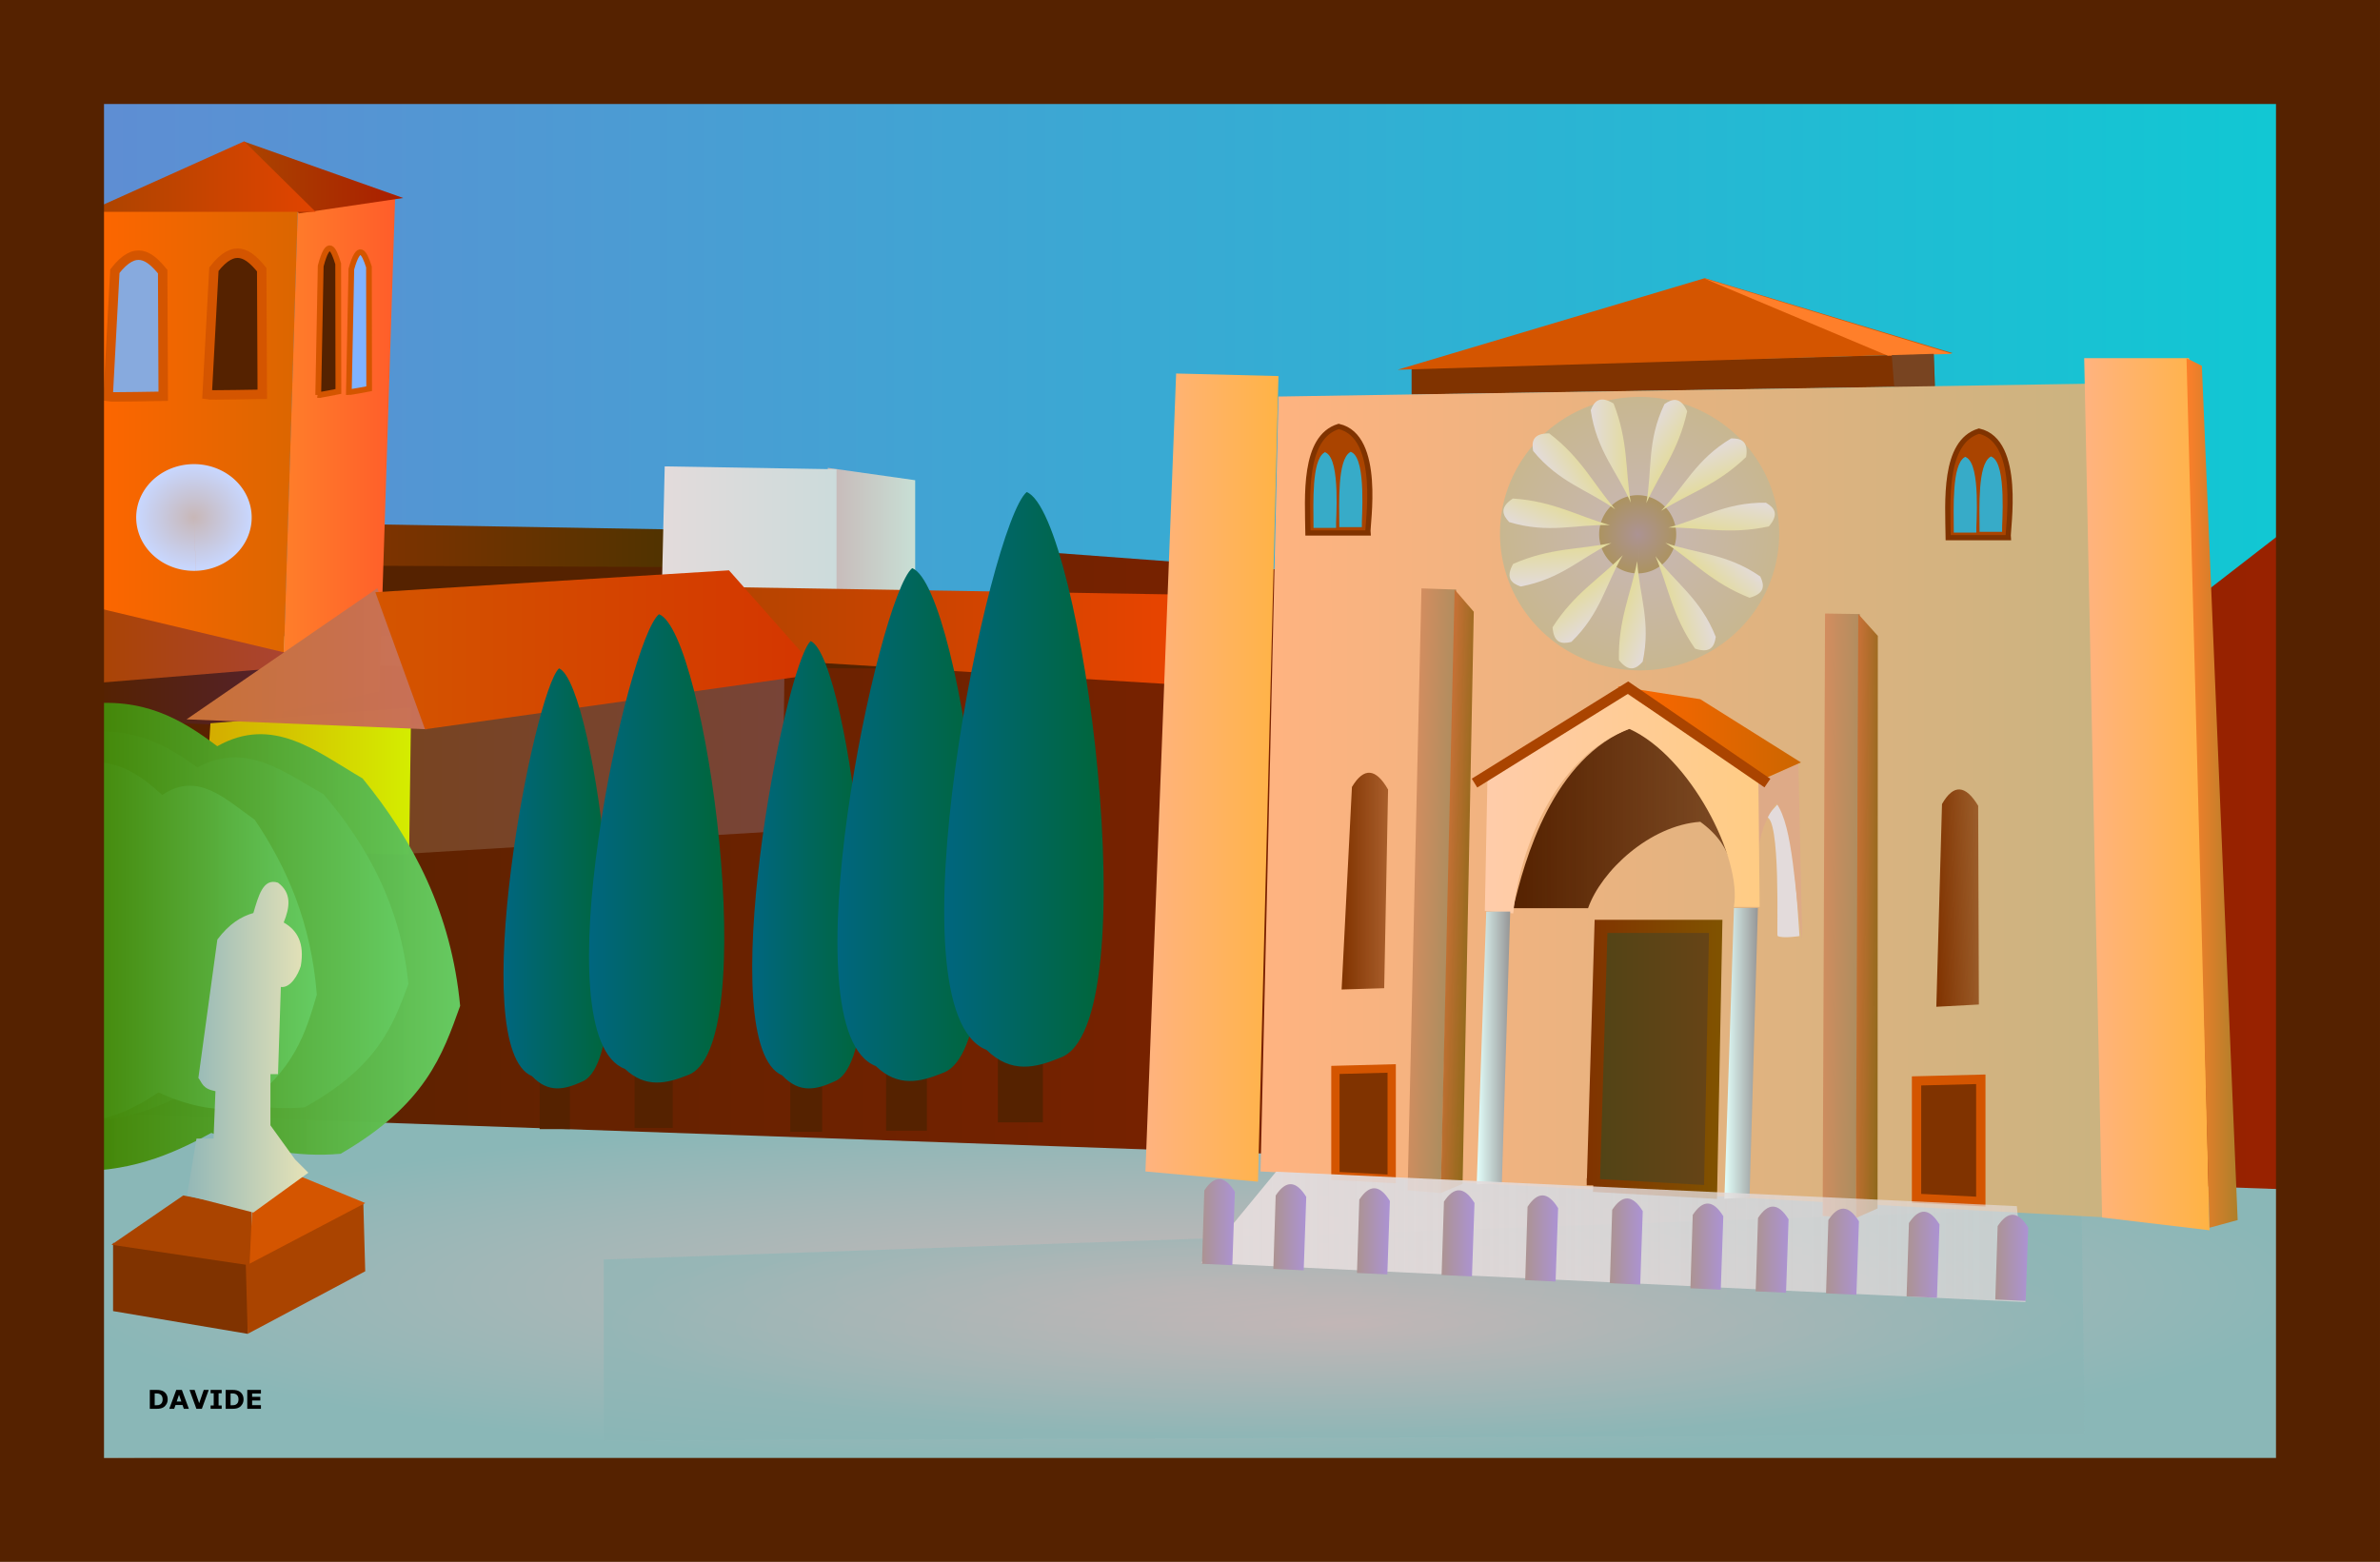 <?xml version="1.0" encoding="UTF-8" standalone="no"?>
<!-- Created with Inkscape (http://www.inkscape.org/) -->

<svg
   xmlns:dc="http://purl.org/dc/elements/1.1/"
   xmlns:cc="http://creativecommons.org/ns#"
   xmlns:rdf="http://www.w3.org/1999/02/22-rdf-syntax-ns#"
   xmlns:svg="http://www.w3.org/2000/svg"
   xmlns="http://www.w3.org/2000/svg"
   xmlns:xlink="http://www.w3.org/1999/xlink"
   xmlns:sodipodi="http://sodipodi.sourceforge.net/DTD/sodipodi-0.dtd"
   xmlns:inkscape="http://www.inkscape.org/namespaces/inkscape"
   width="915.3"
   height="600.767"
   id="svg2"
   version="1.1"
   inkscape:version="0.47 r22583"
   sodipodi:docname="piazza_san_francesco_lodi.svg">
  <defs
     id="defs4">
    <linearGradient
       id="linearGradient4557">
      <stop
         style="stop-color:#5f8dd3;stop-opacity:1;"
         offset="0"
         id="stop4559" />
      <stop
         style="stop-color:#10c8d3;stop-opacity:1;"
         offset="1"
         id="stop4561" />
    </linearGradient>
    <linearGradient
       id="linearGradient4487">
      <stop
         style="stop-color:#ac9393;stop-opacity:1;"
         offset="0"
         id="stop4489" />
      <stop
         id="stop4499"
         offset="0.125"
         style="stop-color:#ac939b;stop-opacity:1;" />
      <stop
         id="stop4497"
         offset="0.25"
         style="stop-color:#ac93a3;stop-opacity:1;" />
      <stop
         id="stop4495"
         offset="0.5"
         style="stop-color:#ac93b4;stop-opacity:1;" />
      <stop
         style="stop-color:#ac93d5;stop-opacity:1;"
         offset="1"
         id="stop4491" />
    </linearGradient>
    <linearGradient
       id="linearGradient4475">
      <stop
         style="stop-color:#e3dbdb;stop-opacity:1;"
         offset="0"
         id="stop4477" />
      <stop
         style="stop-color:#e3dbdb;stop-opacity:0.659;"
         offset="1"
         id="stop4479" />
    </linearGradient>
    <linearGradient
       id="linearGradient4426">
      <stop
         style="stop-color:#552200;stop-opacity:1;"
         offset="0"
         id="stop4428" />
      <stop
         style="stop-color:#9a2200;stop-opacity:1;"
         offset="1"
         id="stop4430" />
    </linearGradient>
    <linearGradient
       id="linearGradient4400">
      <stop
         style="stop-color:#c8b7b7;stop-opacity:1;"
         offset="0"
         id="stop4402" />
      <stop
         style="stop-color:#8ab7b7;stop-opacity:1;"
         offset="1"
         id="stop4404" />
    </linearGradient>
    <linearGradient
       id="linearGradient4375">
      <stop
         style="stop-color:#803300;stop-opacity:1;"
         offset="0"
         id="stop4377" />
      <stop
         style="stop-color:#4b3300;stop-opacity:1;"
         offset="1"
         id="stop4379" />
    </linearGradient>
    <linearGradient
       id="linearGradient4357">
      <stop
         style="stop-color:#c8b7b7;stop-opacity:1;"
         offset="0"
         id="stop4359" />
      <stop
         style="stop-color:#c8d7ff;stop-opacity:1;"
         offset="1"
         id="stop4361" />
    </linearGradient>
    <linearGradient
       id="linearGradient4340">
      <stop
         style="stop-color:#aa4400;stop-opacity:1;"
         offset="0"
         id="stop4342" />
      <stop
         style="stop-color:#aa1e00;stop-opacity:1;"
         offset="1"
         id="stop4344" />
    </linearGradient>
    <linearGradient
       id="linearGradient4330">
      <stop
         style="stop-color:#aa4400;stop-opacity:1;"
         offset="0"
         id="stop4332" />
      <stop
         style="stop-color:#e14400;stop-opacity:1;"
         offset="1"
         id="stop4334" />
    </linearGradient>
    <linearGradient
       id="linearGradient4316">
      <stop
         style="stop-color:#ff6600;stop-opacity:1;"
         offset="0"
         id="stop4318" />
      <stop
         style="stop-color:#db6600;stop-opacity:1;"
         offset="1"
         id="stop4320" />
    </linearGradient>
    <linearGradient
       id="linearGradient4308">
      <stop
         style="stop-color:#ff7f2a;stop-opacity:1;"
         offset="0"
         id="stop4310" />
      <stop
         style="stop-color:#ff5d2a;stop-opacity:1;"
         offset="1"
         id="stop4312" />
    </linearGradient>
    <linearGradient
       id="linearGradient4276">
      <stop
         style="stop-color:#552200;stop-opacity:1;"
         offset="0"
         id="stop4278" />
      <stop
         style="stop-color:#55222d;stop-opacity:1;"
         offset="1"
         id="stop4280" />
    </linearGradient>
    <linearGradient
       id="linearGradient4266">
      <stop
         style="stop-color:#aa4400;stop-opacity:1;"
         offset="0"
         id="stop4268" />
      <stop
         style="stop-color:#aa443d;stop-opacity:1;"
         offset="1"
         id="stop4270" />
    </linearGradient>
    <linearGradient
       id="linearGradient4244">
      <stop
         style="stop-color:#784421;stop-opacity:1;"
         offset="0"
         id="stop4246" />
      <stop
         style="stop-color:#784437;stop-opacity:1;"
         offset="1"
         id="stop4248" />
    </linearGradient>
    <linearGradient
       id="linearGradient4234">
      <stop
         style="stop-color:#d4aa00;stop-opacity:1;"
         offset="0"
         id="stop4236" />
      <stop
         style="stop-color:#d4ed00;stop-opacity:1;"
         offset="1"
         id="stop4238" />
    </linearGradient>
    <linearGradient
       id="linearGradient4211">
      <stop
         style="stop-color:#c87137;stop-opacity:1;"
         offset="0"
         id="stop4213" />
      <stop
         style="stop-color:#c87159;stop-opacity:0.992;"
         offset="1"
         id="stop4215" />
    </linearGradient>
    <linearGradient
       id="linearGradient4203">
      <stop
         style="stop-color:#d45500;stop-opacity:1;"
         offset="0"
         id="stop4205" />
      <stop
         style="stop-color:#d43500;stop-opacity:1;"
         offset="1"
         id="stop4207" />
    </linearGradient>
    <linearGradient
       id="linearGradient4186">
      <stop
         style="stop-color:#c8b7b7;stop-opacity:1;"
         offset="0"
         id="stop4188" />
      <stop
         style="stop-color:#c8dfd5;stop-opacity:1;"
         offset="1"
         id="stop4190" />
    </linearGradient>
    <linearGradient
       id="linearGradient4178">
      <stop
         style="stop-color:#e3dbdb;stop-opacity:1;"
         offset="0"
         id="stop4180" />
      <stop
         style="stop-color:#ccdbdb;stop-opacity:1;"
         offset="1"
         id="stop4182" />
    </linearGradient>
    <linearGradient
       id="linearGradient4166">
      <stop
         style="stop-color:#aa4400;stop-opacity:1;"
         offset="0"
         id="stop4168" />
      <stop
         style="stop-color:#e94400;stop-opacity:1;"
         offset="1"
         id="stop4170" />
    </linearGradient>
    <linearGradient
       id="linearGradient4099">
      <stop
         style="stop-color:#c87137;stop-opacity:1;"
         offset="0"
         id="stop4101" />
      <stop
         style="stop-color:#8e6718;stop-opacity:0.977;"
         offset="1"
         id="stop4103" />
    </linearGradient>
    <linearGradient
       id="linearGradient4091">
      <stop
         style="stop-color:#d38d5f;stop-opacity:1;"
         offset="0"
         id="stop4093" />
      <stop
         style="stop-color:#ac8d5f;stop-opacity:1;"
         offset="1"
         id="stop4095" />
    </linearGradient>
    <linearGradient
       id="linearGradient4047">
      <stop
         style="stop-color:#e3fffb;stop-opacity:1;"
         offset="0"
         id="stop4049" />
      <stop
         style="stop-color:#969696;stop-opacity:1;"
         offset="1"
         id="stop4051" />
    </linearGradient>
    <linearGradient
       id="linearGradient4009">
      <stop
         style="stop-color:#552200;stop-opacity:1;"
         offset="0"
         id="stop4011" />
      <stop
         style="stop-color:#552200;stop-opacity:0.705;"
         offset="1"
         id="stop4013" />
    </linearGradient>
    <linearGradient
       id="linearGradient3993">
      <stop
         style="stop-color:#ff6600;stop-opacity:1;"
         offset="0"
         id="stop3995" />
      <stop
         style="stop-color:#cc6600;stop-opacity:1;"
         offset="1"
         id="stop3997" />
    </linearGradient>
    <linearGradient
       id="linearGradient3977">
      <stop
         style="stop-color:#ffccaa;stop-opacity:1;"
         offset="0"
         id="stop3979" />
      <stop
         style="stop-color:#ffcc84;stop-opacity:1;"
         offset="1"
         id="stop3981" />
    </linearGradient>
    <linearGradient
       id="linearGradient3959">
      <stop
         style="stop-color:#803300;stop-opacity:1;"
         offset="0"
         id="stop3961" />
      <stop
         style="stop-color:#805300;stop-opacity:1;"
         offset="1"
         id="stop3963" />
    </linearGradient>
    <linearGradient
       id="linearGradient3951">
      <stop
         style="stop-color:#504416;stop-opacity:1;"
         offset="0"
         id="stop3953" />
      <stop
         style="stop-color:#694416;stop-opacity:1;"
         offset="1"
         id="stop3955" />
    </linearGradient>
    <linearGradient
       id="linearGradient3943">
      <stop
         style="stop-color:#000000;stop-opacity:1;"
         offset="0"
         id="stop3945" />
      <stop
         style="stop-color:#000000;stop-opacity:0;"
         offset="1"
         id="stop3947" />
    </linearGradient>
    <linearGradient
       id="linearGradient3915">
      <stop
         style="stop-color:#803300;stop-opacity:1;"
         offset="0"
         id="stop3917" />
      <stop
         style="stop-color:#803300;stop-opacity:0.659;"
         offset="1"
         id="stop3919" />
    </linearGradient>
    <linearGradient
       id="linearGradient3814">
      <stop
         style="stop-color:#e3dbdb;stop-opacity:1;"
         offset="0"
         id="stop3816" />
      <stop
         style="stop-color:#e3db98;stop-opacity:1;"
         offset="1"
         id="stop3818" />
    </linearGradient>
    <linearGradient
       id="linearGradient3804">
      <stop
         style="stop-color:#ac9393;stop-opacity:1;"
         offset="0"
         id="stop3806" />
      <stop
         style="stop-color:#ac9361;stop-opacity:1;"
         offset="1"
         id="stop3808" />
    </linearGradient>
    <linearGradient
       id="linearGradient3794">
      <stop
         style="stop-color:#c8b7b7;stop-opacity:1;"
         offset="0"
         id="stop3796" />
      <stop
         style="stop-color:#c8b790;stop-opacity:1;"
         offset="1"
         id="stop3798" />
    </linearGradient>
    <linearGradient
       id="linearGradient3776">
      <stop
         style="stop-color:#ffb380;stop-opacity:1;"
         offset="0"
         id="stop3778" />
      <stop
         style="stop-color:#cab380;stop-opacity:1;"
         offset="1"
         id="stop3780" />
    </linearGradient>
    <linearGradient
       id="linearGradient3768">
      <stop
         style="stop-color:#ff7f2a;stop-opacity:1;"
         offset="0"
         id="stop3770" />
      <stop
         style="stop-color:#ac7f2a;stop-opacity:1;"
         offset="1"
         id="stop3772" />
    </linearGradient>
    <linearGradient
       id="linearGradient3760">
      <stop
         style="stop-color:#ffb380;stop-opacity:1;"
         offset="0"
         id="stop3762" />
      <stop
         style="stop-color:#ffb343;stop-opacity:1;"
         offset="1"
         id="stop3764" />
    </linearGradient>
    <linearGradient
       id="linearGradient3752">
      <stop
         style="stop-color:#ffb380;stop-opacity:1;"
         offset="0"
         id="stop3754" />
      <stop
         style="stop-color:#ffb345;stop-opacity:1;"
         offset="1"
         id="stop3756" />
    </linearGradient>
    <linearGradient
       id="linearGradient3714">
      <stop
         style="stop-color:#92b7b7;stop-opacity:1;"
         offset="0"
         id="stop3716" />
      <stop
         style="stop-color:#e7e3b7;stop-opacity:1;"
         offset="1"
         id="stop3718" />
    </linearGradient>
    <linearGradient
       id="linearGradient3677">
      <stop
         style="stop-color:#418000;stop-opacity:1;"
         offset="0"
         id="stop3679" />
      <stop
         style="stop-color:#66cc63;stop-opacity:0.984;"
         offset="1"
         id="stop3681" />
    </linearGradient>
    <linearGradient
       id="linearGradient3669">
      <stop
         style="stop-color:#000000;stop-opacity:1;"
         offset="0"
         id="stop3671" />
      <stop
         style="stop-color:#000000;stop-opacity:0;"
         offset="1"
         id="stop3673" />
    </linearGradient>
    <linearGradient
       id="linearGradient3606">
      <stop
         style="stop-color:#006680;stop-opacity:1;"
         offset="0"
         id="stop3608" />
      <stop
         style="stop-color:#006639;stop-opacity:1;"
         offset="1"
         id="stop3610" />
    </linearGradient>
    <inkscape:perspective
       sodipodi:type="inkscape:persp3d"
       inkscape:vp_x="0 : 526.18109 : 1"
       inkscape:vp_y="0 : 1000 : 0"
       inkscape:vp_z="744.09448 : 526.18109 : 1"
       inkscape:persp3d-origin="372.04724 : 350.78739 : 1"
       id="perspective10" />
    <inkscape:perspective
       id="perspective2824"
       inkscape:persp3d-origin="0.5 : 0.33333333 : 1"
       inkscape:vp_z="1 : 0.5 : 1"
       inkscape:vp_y="0 : 1000 : 0"
       inkscape:vp_x="0 : 0.5 : 1"
       sodipodi:type="inkscape:persp3d" />
    <filter
       inkscape:collect="always"
       id="filter4416"
       x="-0.07"
       width="1.14"
       y="-0.418"
       height="1.836"
       color-interpolation-filters="sRGB">
      <feGaussianBlur
         inkscape:collect="always"
         stdDeviation="13.468"
         id="feGaussianBlur4418" />
    </filter>
    <filter
       inkscape:collect="always"
       id="filter4420"
       x="-0.07"
       width="1.14"
       y="-0.418"
       height="1.836"
       color-interpolation-filters="sRGB">
      <feGaussianBlur
         inkscape:collect="always"
         stdDeviation="16.627"
         id="feGaussianBlur4422" />
    </filter>
    <linearGradient
       inkscape:collect="always"
       xlink:href="#linearGradient4308"
       id="linearGradient5176"
       gradientUnits="userSpaceOnUse"
       x1="176.503"
       y1="240.564"
       x2="220.056"
       y2="240.564" />
    <linearGradient
       inkscape:collect="always"
       xlink:href="#linearGradient4316"
       id="linearGradient5178"
       gradientUnits="userSpaceOnUse"
       x1="100.859"
       y1="245.149"
       x2="182.616"
       y2="245.149" />
    <linearGradient
       inkscape:collect="always"
       xlink:href="#linearGradient4340"
       id="linearGradient5180"
       gradientUnits="userSpaceOnUse"
       gradientTransform="matrix(1.018,0,0,1.116,-2.975,293.518)"
       x1="161.83"
       y1="133.746"
       x2="222.046"
       y2="133.746" />
    <linearGradient
       inkscape:collect="always"
       xlink:href="#linearGradient4330"
       id="linearGradient5182"
       gradientUnits="userSpaceOnUse"
       gradientTransform="matrix(1,0,0,1.017,0,-7.117)"
       x1="101.653"
       y1="442.243"
       x2="189.462"
       y2="442.243" />
    <radialGradient
       inkscape:collect="always"
       xlink:href="#linearGradient4357"
       id="radialGradient5184"
       gradientUnits="userSpaceOnUse"
       gradientTransform="matrix(1,0,0,0.924,0,20.406)"
       cx="142.658"
       cy="269.354"
       fx="142.658"
       fy="269.354"
       r="22.206" />
    <linearGradient
       inkscape:collect="always"
       xlink:href="#linearGradient4276"
       id="linearGradient5186"
       gradientUnits="userSpaceOnUse"
       x1="103.915"
       y1="333.018"
       x2="174.975"
       y2="333.018" />
    <linearGradient
       inkscape:collect="always"
       xlink:href="#linearGradient4266"
       id="linearGradient5188"
       gradientUnits="userSpaceOnUse"
       x1="99.331"
       y1="313.916"
       x2="195.605"
       y2="313.916" />
    <linearGradient
       inkscape:collect="always"
       xlink:href="#linearGradient4244"
       id="linearGradient5190"
       gradientUnits="userSpaceOnUse"
       x1="220.861"
       y1="666.883"
       x2="369.775"
       y2="666.883" />
    <linearGradient
       inkscape:collect="always"
       xlink:href="#linearGradient4234"
       id="linearGradient5192"
       gradientUnits="userSpaceOnUse"
       x1="145.94"
       y1="366.638"
       x2="226.168"
       y2="366.638" />
    <linearGradient
       inkscape:collect="always"
       xlink:href="#linearGradient4186"
       id="linearGradient5194"
       gradientUnits="userSpaceOnUse"
       gradientTransform="matrix(1,0,0,1.061,0,290.318)"
       x1="385.306"
       y1="271.983"
       x2="420.028"
       y2="271.983" />
    <linearGradient
       inkscape:collect="always"
       xlink:href="#linearGradient4178"
       id="linearGradient5196"
       gradientUnits="userSpaceOnUse"
       x1="322.582"
       y1="269.743"
       x2="389.786"
       y2="269.743" />
    <linearGradient
       inkscape:collect="always"
       xlink:href="#linearGradient4166"
       id="linearGradient5198"
       gradientUnits="userSpaceOnUse"
       x1="316.981"
       y1="310.625"
       x2="521.955"
       y2="310.625" />
    <linearGradient
       inkscape:collect="always"
       xlink:href="#linearGradient4211"
       id="linearGradient5200"
       gradientUnits="userSpaceOnUse"
       x1="139.827"
       y1="319.647"
       x2="232.281"
       y2="319.647" />
    <linearGradient
       inkscape:collect="always"
       xlink:href="#linearGradient4203"
       id="linearGradient5202"
       gradientUnits="userSpaceOnUse"
       x1="212.415"
       y1="316.208"
       x2="383.569"
       y2="316.208" />
    <linearGradient
       inkscape:collect="always"
       xlink:href="#linearGradient3752"
       id="linearGradient5204"
       gradientUnits="userSpaceOnUse"
       x1="508.082"
       y1="365.363"
       x2="560.236"
       y2="365.363" />
    <linearGradient
       inkscape:collect="always"
       xlink:href="#linearGradient3776"
       id="linearGradient5206"
       gradientUnits="userSpaceOnUse"
       x1="552.35"
       y1="374.216"
       x2="878.961"
       y2="374.216" />
    <linearGradient
       inkscape:collect="always"
       xlink:href="#linearGradient3760"
       id="linearGradient5208"
       gradientUnits="userSpaceOnUse"
       x1="869.107"
       y1="371.757"
       x2="918.309"
       y2="371.757" />
    <linearGradient
       inkscape:collect="always"
       xlink:href="#linearGradient3768"
       id="linearGradient5210"
       gradientUnits="userSpaceOnUse"
       x1="908.456"
       y1="371.265"
       x2="929.13"
       y2="371.265" />
    <radialGradient
       inkscape:collect="always"
       xlink:href="#linearGradient3794"
       id="radialGradient5212"
       gradientUnits="userSpaceOnUse"
       gradientTransform="matrix(1,0,0,0.98,0,5.583)"
       cx="704.931"
       cy="272.614"
       fx="704.931"
       fy="272.614"
       r="53.69" />
    <radialGradient
       inkscape:collect="always"
       xlink:href="#linearGradient3804"
       id="radialGradient5214"
       gradientUnits="userSpaceOnUse"
       gradientTransform="matrix(1,0,0,0.98,0,5.583)"
       cx="704.931"
       cy="272.614"
       fx="704.931"
       fy="272.614"
       r="53.69" />
    <linearGradient
       inkscape:collect="always"
       xlink:href="#linearGradient3814"
       id="linearGradient5216"
       gradientUnits="userSpaceOnUse"
       x1="679.327"
       y1="239.767"
       x2="695.719"
       y2="239.767" />
    <linearGradient
       inkscape:collect="always"
       xlink:href="#linearGradient3814"
       id="linearGradient5218"
       gradientUnits="userSpaceOnUse"
       gradientTransform="matrix(0.831,0.556,-0.556,0.831,267.736,-34.277)"
       x1="679.327"
       y1="239.767"
       x2="695.719"
       y2="239.767" />
    <linearGradient
       inkscape:collect="always"
       xlink:href="#linearGradient3814"
       id="linearGradient5220"
       gradientUnits="userSpaceOnUse"
       gradientTransform="matrix(0.383,0.924,-0.924,0.383,680.491,-170.635)"
       x1="679.327"
       y1="239.767"
       x2="695.719"
       y2="239.767" />
    <linearGradient
       inkscape:collect="always"
       xlink:href="#linearGradient3814"
       id="linearGradient5222"
       gradientUnits="userSpaceOnUse"
       x1="679.327"
       y1="239.767"
       x2="695.719"
       y2="239.767" />
    <linearGradient
       inkscape:collect="always"
       xlink:href="#linearGradient3814"
       id="linearGradient5224"
       gradientUnits="userSpaceOnUse"
       gradientTransform="matrix(0.831,0.556,-0.556,0.831,267.736,-34.277)"
       x1="679.327"
       y1="239.767"
       x2="695.719"
       y2="239.767" />
    <linearGradient
       inkscape:collect="always"
       xlink:href="#linearGradient3814"
       id="linearGradient5226"
       gradientUnits="userSpaceOnUse"
       gradientTransform="matrix(0.383,0.924,-0.924,0.383,680.491,-170.635)"
       x1="679.327"
       y1="239.767"
       x2="695.719"
       y2="239.767" />
    <linearGradient
       inkscape:collect="always"
       xlink:href="#linearGradient3814"
       id="linearGradient5228"
       gradientUnits="userSpaceOnUse"
       x1="679.327"
       y1="239.767"
       x2="695.719"
       y2="239.767" />
    <linearGradient
       inkscape:collect="always"
       xlink:href="#linearGradient3814"
       id="linearGradient5230"
       gradientUnits="userSpaceOnUse"
       gradientTransform="matrix(0.831,0.556,-0.556,0.831,267.736,-34.277)"
       x1="679.327"
       y1="239.767"
       x2="695.719"
       y2="239.767" />
    <linearGradient
       inkscape:collect="always"
       xlink:href="#linearGradient3814"
       id="linearGradient5232"
       gradientUnits="userSpaceOnUse"
       gradientTransform="matrix(0.383,0.924,-0.924,0.383,680.491,-170.635)"
       x1="679.327"
       y1="239.767"
       x2="695.719"
       y2="239.767" />
    <linearGradient
       inkscape:collect="always"
       xlink:href="#linearGradient3814"
       id="linearGradient5234"
       gradientUnits="userSpaceOnUse"
       gradientTransform="matrix(0.425,-0.905,0.905,0.425,156.951,1095.7)"
       x1="679.327"
       y1="239.767"
       x2="695.719"
       y2="239.767" />
    <linearGradient
       inkscape:collect="always"
       xlink:href="#linearGradient3814"
       id="linearGradient5236"
       gradientUnits="userSpaceOnUse"
       gradientTransform="matrix(0.856,-0.518,0.518,0.856,-39.974,708.168)"
       x1="679.327"
       y1="239.767"
       x2="695.719"
       y2="239.767" />
    <linearGradient
       inkscape:collect="always"
       xlink:href="#linearGradient3915"
       id="linearGradient5238"
       gradientUnits="userSpaceOnUse"
       x1="584.028"
       y1="405.182"
       x2="601.891"
       y2="405.182" />
    <linearGradient
       inkscape:collect="always"
       xlink:href="#linearGradient3915"
       id="linearGradient5240"
       gradientUnits="userSpaceOnUse"
       gradientTransform="matrix(1,-0.023,0.023,1,218.646,328.383)"
       x1="584.028"
       y1="405.182"
       x2="601.891"
       y2="405.182" />
    <linearGradient
       inkscape:collect="always"
       xlink:href="#linearGradient4009"
       id="linearGradient5246"
       gradientUnits="userSpaceOnUse"
       x1="650.022"
       y1="380.825"
       x2="737.353"
       y2="380.825" />
    <linearGradient
       inkscape:collect="always"
       xlink:href="#linearGradient3993"
       id="linearGradient5248"
       gradientUnits="userSpaceOnUse"
       gradientTransform="translate(-4.481,308.252)"
       x1="694.68"
       y1="348.871"
       x2="765.141"
       y2="348.871" />
    <linearGradient
       inkscape:collect="always"
       xlink:href="#linearGradient3977"
       id="linearGradient5250"
       gradientUnits="userSpaceOnUse"
       x1="639.106"
       y1="375.418"
       x2="744.796"
       y2="375.418" />
    <linearGradient
       inkscape:collect="always"
       xlink:href="#linearGradient4047"
       id="linearGradient5252"
       gradientUnits="userSpaceOnUse"
       gradientTransform="translate(-0.92,307.808)"
       x1="636.897"
       y1="469.824"
       x2="649.782"
       y2="469.824" />
    <linearGradient
       inkscape:collect="always"
       xlink:href="#linearGradient4047"
       id="linearGradient5254"
       gradientUnits="userSpaceOnUse"
       gradientTransform="matrix(1,0,0,1.066,94.338,278.969)"
       x1="636.897"
       y1="469.824"
       x2="649.782"
       y2="469.824" />
    <linearGradient
       inkscape:collect="always"
       xlink:href="#linearGradient4091"
       id="linearGradient5256"
       gradientUnits="userSpaceOnUse"
       x1="768.371"
       y1="412.24"
       x2="783.688"
       y2="412.24" />
    <linearGradient
       inkscape:collect="always"
       xlink:href="#linearGradient4099"
       id="linearGradient5258"
       gradientUnits="userSpaceOnUse"
       x1="781.135"
       y1="412.24"
       x2="791.984"
       y2="412.24" />
    <linearGradient
       inkscape:collect="always"
       xlink:href="#linearGradient4091"
       id="linearGradient5260"
       gradientUnits="userSpaceOnUse"
       x1="768.371"
       y1="412.24"
       x2="783.688"
       y2="412.24" />
    <linearGradient
       inkscape:collect="always"
       xlink:href="#linearGradient4099"
       id="linearGradient5262"
       gradientUnits="userSpaceOnUse"
       x1="781.135"
       y1="412.24"
       x2="791.984"
       y2="412.24" />
    <linearGradient
       inkscape:collect="always"
       xlink:href="#linearGradient3606"
       id="linearGradient5264"
       gradientUnits="userSpaceOnUse"
       x1="261.251"
       y1="712.392"
       x2="303.459"
       y2="712.392" />
    <linearGradient
       inkscape:collect="always"
       xlink:href="#linearGradient3606"
       id="linearGradient5266"
       gradientUnits="userSpaceOnUse"
       x1="261.251"
       y1="712.392"
       x2="303.459"
       y2="712.392" />
    <linearGradient
       inkscape:collect="always"
       xlink:href="#linearGradient3606"
       id="linearGradient5268"
       gradientUnits="userSpaceOnUse"
       x1="261.251"
       y1="712.392"
       x2="303.459"
       y2="712.392" />
    <linearGradient
       inkscape:collect="always"
       xlink:href="#linearGradient3606"
       id="linearGradient5270"
       gradientUnits="userSpaceOnUse"
       x1="261.251"
       y1="712.392"
       x2="303.459"
       y2="712.392" />
    <linearGradient
       inkscape:collect="always"
       xlink:href="#linearGradient3606"
       id="linearGradient5272"
       gradientUnits="userSpaceOnUse"
       x1="261.251"
       y1="712.392"
       x2="303.459"
       y2="712.392" />
    <linearGradient
       inkscape:collect="always"
       xlink:href="#linearGradient3677"
       id="linearGradient5274"
       gradientUnits="userSpaceOnUse"
       x1="100.617"
       y1="426.667"
       x2="244.981"
       y2="426.667" />
    <linearGradient
       inkscape:collect="always"
       xlink:href="#linearGradient3677"
       id="linearGradient5276"
       gradientUnits="userSpaceOnUse"
       gradientTransform="matrix(0.869,0,0,0.834,13.212,375.073)"
       x1="100.617"
       y1="426.667"
       x2="244.981"
       y2="426.667" />
    <linearGradient
       inkscape:collect="always"
       xlink:href="#linearGradient3677"
       id="linearGradient5278"
       gradientUnits="userSpaceOnUse"
       gradientTransform="matrix(0.636,0,0,0.769,36.588,408.541)"
       x1="100.617"
       y1="426.667"
       x2="244.981"
       y2="426.667" />
    <linearGradient
       inkscape:collect="always"
       xlink:href="#linearGradient3714"
       id="linearGradient5280"
       gradientUnits="userSpaceOnUse"
       gradientTransform="translate(0,308.268)"
       x1="139.489"
       y1="469.058"
       x2="187.152"
       y2="469.058" />
    <linearGradient
       inkscape:collect="always"
       xlink:href="#linearGradient4475"
       id="linearGradient5282"
       gradientUnits="userSpaceOnUse"
       gradientTransform="matrix(1.171,0,0,1,-90.803,308.268)"
       x1="529.995"
       y1="542.034"
       x2="800.671"
       y2="542.034" />
    <linearGradient
       inkscape:collect="always"
       xlink:href="#linearGradient4487"
       id="linearGradient5284"
       gradientUnits="userSpaceOnUse"
       gradientTransform="matrix(0.478,0,0,0.542,276.34,394.302)"
       x1="531.888"
       y1="830.187"
       x2="558.388"
       y2="830.187" />
    <linearGradient
       inkscape:collect="always"
       xlink:href="#linearGradient4487"
       id="linearGradient5286"
       gradientUnits="userSpaceOnUse"
       gradientTransform="matrix(0.478,0,0,0.542,303.791,396.263)"
       x1="531.888"
       y1="830.187"
       x2="558.388"
       y2="830.187" />
    <linearGradient
       inkscape:collect="always"
       xlink:href="#linearGradient4487"
       id="linearGradient5288"
       gradientUnits="userSpaceOnUse"
       gradientTransform="matrix(0.478,0,0,0.542,335.948,397.831)"
       x1="531.888"
       y1="830.187"
       x2="558.388"
       y2="830.187" />
    <linearGradient
       inkscape:collect="always"
       xlink:href="#linearGradient4487"
       id="linearGradient5290"
       gradientUnits="userSpaceOnUse"
       gradientTransform="matrix(0.478,0,0,0.542,368.498,398.616)"
       x1="531.888"
       y1="830.187"
       x2="558.388"
       y2="830.187" />
    <linearGradient
       inkscape:collect="always"
       xlink:href="#linearGradient4487"
       id="linearGradient5292"
       gradientUnits="userSpaceOnUse"
       gradientTransform="matrix(0.478,0,0,0.542,400.655,400.577)"
       x1="531.888"
       y1="830.187"
       x2="558.388"
       y2="830.187" />
    <linearGradient
       inkscape:collect="always"
       xlink:href="#linearGradient4487"
       id="linearGradient5294"
       gradientUnits="userSpaceOnUse"
       gradientTransform="matrix(0.478,0,0,0.542,433.205,401.753)"
       x1="531.888"
       y1="830.187"
       x2="558.388"
       y2="830.187" />
    <linearGradient
       inkscape:collect="always"
       xlink:href="#linearGradient4487"
       id="linearGradient5296"
       gradientUnits="userSpaceOnUse"
       gradientTransform="matrix(0.478,0,0,0.542,464.186,403.714)"
       x1="531.888"
       y1="830.187"
       x2="558.388"
       y2="830.187" />
    <linearGradient
       inkscape:collect="always"
       xlink:href="#linearGradient4487"
       id="linearGradient5298"
       gradientUnits="userSpaceOnUse"
       gradientTransform="matrix(0.478,0,0,0.542,516.343,405.675)"
       x1="531.888"
       y1="830.187"
       x2="558.388"
       y2="830.187" />
    <linearGradient
       inkscape:collect="always"
       xlink:href="#linearGradient4487"
       id="linearGradient5300"
       gradientUnits="userSpaceOnUse"
       gradientTransform="matrix(0.478,0,0,0.542,547.324,406.851)"
       x1="531.888"
       y1="830.187"
       x2="558.388"
       y2="830.187" />
    <linearGradient
       inkscape:collect="always"
       xlink:href="#linearGradient4487"
       id="linearGradient5302"
       gradientUnits="userSpaceOnUse"
       gradientTransform="matrix(0.478,0,0,0.542,581.442,408.028)"
       x1="531.888"
       y1="830.187"
       x2="558.388"
       y2="830.187" />
    <linearGradient
       inkscape:collect="always"
       xlink:href="#linearGradient4487"
       id="linearGradient5304"
       gradientUnits="userSpaceOnUse"
       gradientTransform="matrix(0.478,0,0,0.542,489.284,404.89)"
       x1="531.888"
       y1="830.187"
       x2="558.388"
       y2="830.187" />
    <linearGradient
       inkscape:collect="always"
       xlink:href="#linearGradient3951"
       id="linearGradient5378"
       gradientUnits="userSpaceOnUse"
       x1="678.287"
       y1="781.933"
       x2="730.426"
       y2="781.933" />
    <linearGradient
       inkscape:collect="always"
       xlink:href="#linearGradient3959"
       id="linearGradient5380"
       gradientUnits="userSpaceOnUse"
       x1="678.287"
       y1="781.933"
       x2="730.426"
       y2="781.933" />
    <linearGradient
       inkscape:collect="always"
       xlink:href="#linearGradient4375"
       id="linearGradient5442"
       gradientUnits="userSpaceOnUse"
       x1="207.541"
       y1="276.164"
       x2="338.011"
       y2="276.164"
       gradientTransform="translate(0,308.268)" />
    <linearGradient
       inkscape:collect="always"
       xlink:href="#linearGradient4426"
       id="linearGradient5449"
       gradientUnits="userSpaceOnUse"
       x1="89.882"
       y1="706.376"
       x2="963.354"
       y2="706.376" />
    <linearGradient
       inkscape:collect="always"
       xlink:href="#linearGradient4557"
       id="linearGradient5454"
       gradientUnits="userSpaceOnUse"
       x1="98.853"
       y1="199.504"
       x2="957.977"
       y2="199.504"
       gradientTransform="translate(0,308.268)" />
    <radialGradient
       inkscape:collect="always"
       xlink:href="#linearGradient4400"
       id="radialGradient5456"
       gradientUnits="userSpaceOnUse"
       gradientTransform="matrix(0.531,0,0,0.089,181.626,838.525)"
       cx="525.719"
       cy="574.247"
       fx="525.719"
       fy="574.247"
       r="434.055" />
    <radialGradient
       inkscape:collect="always"
       xlink:href="#linearGradient4400"
       id="radialGradient5458"
       gradientUnits="userSpaceOnUse"
       gradientTransform="matrix(1,0,0,0.168,0,786.212)"
       cx="525.719"
       cy="574.247"
       fx="525.719"
       fy="574.247"
       r="434.055" />
    <radialGradient
       inkscape:collect="always"
       xlink:href="#linearGradient4400"
       id="radialGradient5460"
       gradientUnits="userSpaceOnUse"
       gradientTransform="matrix(-0.656,0,0,0.11,929.955,833.709)"
       cx="525.719"
       cy="574.247"
       fx="525.719"
       fy="574.247"
       r="434.055" />
    <linearGradient
       inkscape:collect="always"
       xlink:href="#linearGradient3951"
       id="linearGradient5680"
       gradientUnits="userSpaceOnUse"
       x1="678.287"
       y1="781.933"
       x2="730.426"
       y2="781.933" />
    <linearGradient
       inkscape:collect="always"
       xlink:href="#linearGradient3959"
       id="linearGradient5682"
       gradientUnits="userSpaceOnUse"
       x1="678.287"
       y1="781.933"
       x2="730.426"
       y2="781.933" />
    <linearGradient
       inkscape:collect="always"
       xlink:href="#linearGradient4375"
       id="linearGradient5744"
       gradientUnits="userSpaceOnUse"
       gradientTransform="translate(0,308.268)"
       x1="207.541"
       y1="276.164"
       x2="338.011"
       y2="276.164" />
    <linearGradient
       inkscape:collect="always"
       xlink:href="#linearGradient4426"
       id="linearGradient5751"
       gradientUnits="userSpaceOnUse"
       x1="89.882"
       y1="706.376"
       x2="963.354"
       y2="706.376" />
    <linearGradient
       inkscape:collect="always"
       xlink:href="#linearGradient4557"
       id="linearGradient5756"
       gradientUnits="userSpaceOnUse"
       gradientTransform="translate(0,308.268)"
       x1="98.853"
       y1="199.504"
       x2="957.977"
       y2="199.504" />
    <radialGradient
       inkscape:collect="always"
       xlink:href="#linearGradient4400"
       id="radialGradient5758"
       gradientUnits="userSpaceOnUse"
       gradientTransform="matrix(0.531,0,0,0.089,181.626,838.525)"
       cx="525.719"
       cy="574.247"
       fx="525.719"
       fy="574.247"
       r="434.055" />
    <radialGradient
       inkscape:collect="always"
       xlink:href="#linearGradient4400"
       id="radialGradient5760"
       gradientUnits="userSpaceOnUse"
       gradientTransform="matrix(1,0,0,0.168,0,786.212)"
       cx="525.719"
       cy="574.247"
       fx="525.719"
       fy="574.247"
       r="434.055" />
    <radialGradient
       inkscape:collect="always"
       xlink:href="#linearGradient4400"
       id="radialGradient5762"
       gradientUnits="userSpaceOnUse"
       gradientTransform="matrix(-0.656,0,0,0.11,929.955,833.709)"
       cx="525.719"
       cy="574.247"
       fx="525.719"
       fy="574.247"
       r="434.055" />
    <linearGradient
       inkscape:collect="always"
       xlink:href="#linearGradient4557"
       id="linearGradient5908"
       gradientUnits="userSpaceOnUse"
       gradientTransform="translate(0,308.268)"
       x1="98.853"
       y1="199.504"
       x2="957.977"
       y2="199.504" />
    <linearGradient
       inkscape:collect="always"
       xlink:href="#linearGradient4426"
       id="linearGradient5910"
       gradientUnits="userSpaceOnUse"
       x1="89.882"
       y1="706.376"
       x2="963.354"
       y2="706.376" />
    <radialGradient
       inkscape:collect="always"
       xlink:href="#linearGradient4400"
       id="radialGradient5912"
       gradientUnits="userSpaceOnUse"
       gradientTransform="matrix(0.531,0,0,0.089,181.626,838.525)"
       cx="525.719"
       cy="574.247"
       fx="525.719"
       fy="574.247"
       r="434.055" />
    <radialGradient
       inkscape:collect="always"
       xlink:href="#linearGradient4400"
       id="radialGradient5914"
       gradientUnits="userSpaceOnUse"
       gradientTransform="matrix(1,0,0,0.168,0,786.212)"
       cx="525.719"
       cy="574.247"
       fx="525.719"
       fy="574.247"
       r="434.055" />
    <radialGradient
       inkscape:collect="always"
       xlink:href="#linearGradient4400"
       id="radialGradient5916"
       gradientUnits="userSpaceOnUse"
       gradientTransform="matrix(-0.656,0,0,0.11,929.955,833.709)"
       cx="525.719"
       cy="574.247"
       fx="525.719"
       fy="574.247"
       r="434.055" />
    <linearGradient
       inkscape:collect="always"
       xlink:href="#linearGradient4375"
       id="linearGradient5918"
       gradientUnits="userSpaceOnUse"
       gradientTransform="translate(0,308.268)"
       x1="207.541"
       y1="276.164"
       x2="338.011"
       y2="276.164" />
    <linearGradient
       inkscape:collect="always"
       xlink:href="#linearGradient4308"
       id="linearGradient5920"
       gradientUnits="userSpaceOnUse"
       x1="176.503"
       y1="240.564"
       x2="220.056"
       y2="240.564" />
    <linearGradient
       inkscape:collect="always"
       xlink:href="#linearGradient4316"
       id="linearGradient5922"
       gradientUnits="userSpaceOnUse"
       x1="100.859"
       y1="245.149"
       x2="182.616"
       y2="245.149" />
    <linearGradient
       inkscape:collect="always"
       xlink:href="#linearGradient4340"
       id="linearGradient5924"
       gradientUnits="userSpaceOnUse"
       gradientTransform="matrix(1.018,0,0,1.116,-2.975,293.518)"
       x1="161.83"
       y1="133.746"
       x2="222.046"
       y2="133.746" />
    <linearGradient
       inkscape:collect="always"
       xlink:href="#linearGradient4330"
       id="linearGradient5926"
       gradientUnits="userSpaceOnUse"
       gradientTransform="matrix(1,0,0,1.017,0,-7.117)"
       x1="101.653"
       y1="442.243"
       x2="189.462"
       y2="442.243" />
    <radialGradient
       inkscape:collect="always"
       xlink:href="#linearGradient4357"
       id="radialGradient5928"
       gradientUnits="userSpaceOnUse"
       gradientTransform="matrix(1,0,0,0.924,0,20.406)"
       cx="142.658"
       cy="269.354"
       fx="142.658"
       fy="269.354"
       r="22.206" />
    <linearGradient
       inkscape:collect="always"
       xlink:href="#linearGradient4276"
       id="linearGradient5930"
       gradientUnits="userSpaceOnUse"
       x1="103.915"
       y1="333.018"
       x2="174.975"
       y2="333.018" />
    <linearGradient
       inkscape:collect="always"
       xlink:href="#linearGradient4266"
       id="linearGradient5932"
       gradientUnits="userSpaceOnUse"
       x1="99.331"
       y1="313.916"
       x2="195.605"
       y2="313.916" />
    <linearGradient
       inkscape:collect="always"
       xlink:href="#linearGradient4244"
       id="linearGradient5934"
       gradientUnits="userSpaceOnUse"
       x1="220.861"
       y1="666.883"
       x2="369.775"
       y2="666.883" />
    <linearGradient
       inkscape:collect="always"
       xlink:href="#linearGradient4234"
       id="linearGradient5936"
       gradientUnits="userSpaceOnUse"
       x1="145.94"
       y1="366.638"
       x2="226.168"
       y2="366.638" />
    <linearGradient
       inkscape:collect="always"
       xlink:href="#linearGradient4186"
       id="linearGradient5938"
       gradientUnits="userSpaceOnUse"
       gradientTransform="matrix(1,0,0,1.061,0,290.318)"
       x1="385.306"
       y1="271.983"
       x2="420.028"
       y2="271.983" />
    <linearGradient
       inkscape:collect="always"
       xlink:href="#linearGradient4178"
       id="linearGradient5940"
       gradientUnits="userSpaceOnUse"
       x1="322.582"
       y1="269.743"
       x2="389.786"
       y2="269.743" />
    <linearGradient
       inkscape:collect="always"
       xlink:href="#linearGradient4166"
       id="linearGradient5942"
       gradientUnits="userSpaceOnUse"
       x1="316.981"
       y1="310.625"
       x2="521.955"
       y2="310.625" />
    <linearGradient
       inkscape:collect="always"
       xlink:href="#linearGradient4211"
       id="linearGradient5944"
       gradientUnits="userSpaceOnUse"
       x1="139.827"
       y1="319.647"
       x2="232.281"
       y2="319.647" />
    <linearGradient
       inkscape:collect="always"
       xlink:href="#linearGradient4203"
       id="linearGradient5946"
       gradientUnits="userSpaceOnUse"
       x1="212.415"
       y1="316.208"
       x2="383.569"
       y2="316.208" />
    <linearGradient
       inkscape:collect="always"
       xlink:href="#linearGradient3752"
       id="linearGradient5948"
       gradientUnits="userSpaceOnUse"
       x1="508.082"
       y1="365.363"
       x2="560.236"
       y2="365.363" />
    <linearGradient
       inkscape:collect="always"
       xlink:href="#linearGradient3776"
       id="linearGradient5950"
       gradientUnits="userSpaceOnUse"
       x1="552.35"
       y1="374.216"
       x2="878.961"
       y2="374.216" />
    <linearGradient
       inkscape:collect="always"
       xlink:href="#linearGradient3760"
       id="linearGradient5952"
       gradientUnits="userSpaceOnUse"
       x1="869.107"
       y1="371.757"
       x2="918.309"
       y2="371.757" />
    <linearGradient
       inkscape:collect="always"
       xlink:href="#linearGradient3768"
       id="linearGradient5954"
       gradientUnits="userSpaceOnUse"
       x1="908.456"
       y1="371.265"
       x2="929.13"
       y2="371.265" />
    <radialGradient
       inkscape:collect="always"
       xlink:href="#linearGradient3794"
       id="radialGradient5956"
       gradientUnits="userSpaceOnUse"
       gradientTransform="matrix(1,0,0,0.98,0,5.583)"
       cx="704.931"
       cy="272.614"
       fx="704.931"
       fy="272.614"
       r="53.69" />
    <radialGradient
       inkscape:collect="always"
       xlink:href="#linearGradient3804"
       id="radialGradient5958"
       gradientUnits="userSpaceOnUse"
       gradientTransform="matrix(1,0,0,0.98,0,5.583)"
       cx="704.931"
       cy="272.614"
       fx="704.931"
       fy="272.614"
       r="53.69" />
    <linearGradient
       inkscape:collect="always"
       xlink:href="#linearGradient3814"
       id="linearGradient5960"
       gradientUnits="userSpaceOnUse"
       x1="679.327"
       y1="239.767"
       x2="695.719"
       y2="239.767" />
    <linearGradient
       inkscape:collect="always"
       xlink:href="#linearGradient3814"
       id="linearGradient5962"
       gradientUnits="userSpaceOnUse"
       gradientTransform="matrix(0.831,0.556,-0.556,0.831,267.736,-34.277)"
       x1="679.327"
       y1="239.767"
       x2="695.719"
       y2="239.767" />
    <linearGradient
       inkscape:collect="always"
       xlink:href="#linearGradient3814"
       id="linearGradient5964"
       gradientUnits="userSpaceOnUse"
       gradientTransform="matrix(0.383,0.924,-0.924,0.383,680.491,-170.635)"
       x1="679.327"
       y1="239.767"
       x2="695.719"
       y2="239.767" />
    <linearGradient
       inkscape:collect="always"
       xlink:href="#linearGradient3814"
       id="linearGradient5966"
       gradientUnits="userSpaceOnUse"
       x1="679.327"
       y1="239.767"
       x2="695.719"
       y2="239.767" />
    <linearGradient
       inkscape:collect="always"
       xlink:href="#linearGradient3814"
       id="linearGradient5968"
       gradientUnits="userSpaceOnUse"
       gradientTransform="matrix(0.831,0.556,-0.556,0.831,267.736,-34.277)"
       x1="679.327"
       y1="239.767"
       x2="695.719"
       y2="239.767" />
    <linearGradient
       inkscape:collect="always"
       xlink:href="#linearGradient3814"
       id="linearGradient5970"
       gradientUnits="userSpaceOnUse"
       gradientTransform="matrix(0.383,0.924,-0.924,0.383,680.491,-170.635)"
       x1="679.327"
       y1="239.767"
       x2="695.719"
       y2="239.767" />
    <linearGradient
       inkscape:collect="always"
       xlink:href="#linearGradient3814"
       id="linearGradient5972"
       gradientUnits="userSpaceOnUse"
       x1="679.327"
       y1="239.767"
       x2="695.719"
       y2="239.767" />
    <linearGradient
       inkscape:collect="always"
       xlink:href="#linearGradient3814"
       id="linearGradient5974"
       gradientUnits="userSpaceOnUse"
       gradientTransform="matrix(0.831,0.556,-0.556,0.831,267.736,-34.277)"
       x1="679.327"
       y1="239.767"
       x2="695.719"
       y2="239.767" />
    <linearGradient
       inkscape:collect="always"
       xlink:href="#linearGradient3814"
       id="linearGradient5976"
       gradientUnits="userSpaceOnUse"
       gradientTransform="matrix(0.383,0.924,-0.924,0.383,680.491,-170.635)"
       x1="679.327"
       y1="239.767"
       x2="695.719"
       y2="239.767" />
    <linearGradient
       inkscape:collect="always"
       xlink:href="#linearGradient3814"
       id="linearGradient5978"
       gradientUnits="userSpaceOnUse"
       gradientTransform="matrix(0.425,-0.905,0.905,0.425,156.951,1095.7)"
       x1="679.327"
       y1="239.767"
       x2="695.719"
       y2="239.767" />
    <linearGradient
       inkscape:collect="always"
       xlink:href="#linearGradient3814"
       id="linearGradient5980"
       gradientUnits="userSpaceOnUse"
       gradientTransform="matrix(0.856,-0.518,0.518,0.856,-39.974,708.168)"
       x1="679.327"
       y1="239.767"
       x2="695.719"
       y2="239.767" />
    <linearGradient
       inkscape:collect="always"
       xlink:href="#linearGradient3915"
       id="linearGradient5982"
       gradientUnits="userSpaceOnUse"
       x1="584.028"
       y1="405.182"
       x2="601.891"
       y2="405.182" />
    <linearGradient
       inkscape:collect="always"
       xlink:href="#linearGradient3915"
       id="linearGradient5984"
       gradientUnits="userSpaceOnUse"
       gradientTransform="matrix(1,-0.023,0.023,1,218.646,328.383)"
       x1="584.028"
       y1="405.182"
       x2="601.891"
       y2="405.182" />
    <linearGradient
       inkscape:collect="always"
       xlink:href="#linearGradient3951"
       id="linearGradient5986"
       gradientUnits="userSpaceOnUse"
       x1="678.287"
       y1="781.933"
       x2="730.426"
       y2="781.933" />
    <linearGradient
       inkscape:collect="always"
       xlink:href="#linearGradient3959"
       id="linearGradient5988"
       gradientUnits="userSpaceOnUse"
       x1="678.287"
       y1="781.933"
       x2="730.426"
       y2="781.933" />
    <linearGradient
       inkscape:collect="always"
       xlink:href="#linearGradient4009"
       id="linearGradient5990"
       gradientUnits="userSpaceOnUse"
       x1="650.022"
       y1="380.825"
       x2="737.353"
       y2="380.825" />
    <linearGradient
       inkscape:collect="always"
       xlink:href="#linearGradient3993"
       id="linearGradient5992"
       gradientUnits="userSpaceOnUse"
       gradientTransform="translate(-4.481,308.252)"
       x1="694.68"
       y1="348.871"
       x2="765.141"
       y2="348.871" />
    <linearGradient
       inkscape:collect="always"
       xlink:href="#linearGradient3977"
       id="linearGradient5994"
       gradientUnits="userSpaceOnUse"
       x1="639.106"
       y1="375.418"
       x2="744.796"
       y2="375.418" />
    <linearGradient
       inkscape:collect="always"
       xlink:href="#linearGradient4047"
       id="linearGradient5996"
       gradientUnits="userSpaceOnUse"
       gradientTransform="translate(-0.92,307.808)"
       x1="636.897"
       y1="469.824"
       x2="649.782"
       y2="469.824" />
    <linearGradient
       inkscape:collect="always"
       xlink:href="#linearGradient4047"
       id="linearGradient5998"
       gradientUnits="userSpaceOnUse"
       gradientTransform="matrix(1,0,0,1.066,94.338,278.969)"
       x1="636.897"
       y1="469.824"
       x2="649.782"
       y2="469.824" />
    <linearGradient
       inkscape:collect="always"
       xlink:href="#linearGradient4091"
       id="linearGradient6000"
       gradientUnits="userSpaceOnUse"
       x1="768.371"
       y1="412.24"
       x2="783.688"
       y2="412.24" />
    <linearGradient
       inkscape:collect="always"
       xlink:href="#linearGradient4099"
       id="linearGradient6002"
       gradientUnits="userSpaceOnUse"
       x1="781.135"
       y1="412.24"
       x2="791.984"
       y2="412.24" />
    <linearGradient
       inkscape:collect="always"
       xlink:href="#linearGradient4091"
       id="linearGradient6004"
       gradientUnits="userSpaceOnUse"
       x1="768.371"
       y1="412.24"
       x2="783.688"
       y2="412.24" />
    <linearGradient
       inkscape:collect="always"
       xlink:href="#linearGradient4099"
       id="linearGradient6006"
       gradientUnits="userSpaceOnUse"
       x1="781.135"
       y1="412.24"
       x2="791.984"
       y2="412.24" />
    <linearGradient
       inkscape:collect="always"
       xlink:href="#linearGradient3606"
       id="linearGradient6008"
       gradientUnits="userSpaceOnUse"
       x1="261.251"
       y1="712.392"
       x2="303.459"
       y2="712.392" />
    <linearGradient
       inkscape:collect="always"
       xlink:href="#linearGradient3606"
       id="linearGradient6010"
       gradientUnits="userSpaceOnUse"
       x1="261.251"
       y1="712.392"
       x2="303.459"
       y2="712.392" />
    <linearGradient
       inkscape:collect="always"
       xlink:href="#linearGradient3606"
       id="linearGradient6012"
       gradientUnits="userSpaceOnUse"
       x1="261.251"
       y1="712.392"
       x2="303.459"
       y2="712.392" />
    <linearGradient
       inkscape:collect="always"
       xlink:href="#linearGradient3606"
       id="linearGradient6014"
       gradientUnits="userSpaceOnUse"
       x1="261.251"
       y1="712.392"
       x2="303.459"
       y2="712.392" />
    <linearGradient
       inkscape:collect="always"
       xlink:href="#linearGradient3606"
       id="linearGradient6016"
       gradientUnits="userSpaceOnUse"
       x1="261.251"
       y1="712.392"
       x2="303.459"
       y2="712.392" />
    <linearGradient
       inkscape:collect="always"
       xlink:href="#linearGradient3677"
       id="linearGradient6018"
       gradientUnits="userSpaceOnUse"
       x1="100.617"
       y1="426.667"
       x2="244.981"
       y2="426.667" />
    <linearGradient
       inkscape:collect="always"
       xlink:href="#linearGradient3677"
       id="linearGradient6020"
       gradientUnits="userSpaceOnUse"
       gradientTransform="matrix(0.869,0,0,0.834,13.212,375.073)"
       x1="100.617"
       y1="426.667"
       x2="244.981"
       y2="426.667" />
    <linearGradient
       inkscape:collect="always"
       xlink:href="#linearGradient3677"
       id="linearGradient6022"
       gradientUnits="userSpaceOnUse"
       gradientTransform="matrix(0.636,0,0,0.769,36.588,408.541)"
       x1="100.617"
       y1="426.667"
       x2="244.981"
       y2="426.667" />
    <linearGradient
       inkscape:collect="always"
       xlink:href="#linearGradient3714"
       id="linearGradient6024"
       gradientUnits="userSpaceOnUse"
       gradientTransform="translate(0,308.268)"
       x1="139.489"
       y1="469.058"
       x2="187.152"
       y2="469.058" />
    <linearGradient
       inkscape:collect="always"
       xlink:href="#linearGradient4475"
       id="linearGradient6026"
       gradientUnits="userSpaceOnUse"
       gradientTransform="matrix(1.171,0,0,1,-90.803,308.268)"
       x1="529.995"
       y1="542.034"
       x2="800.671"
       y2="542.034" />
    <linearGradient
       inkscape:collect="always"
       xlink:href="#linearGradient4487"
       id="linearGradient6028"
       gradientUnits="userSpaceOnUse"
       gradientTransform="matrix(0.478,0,0,0.542,276.34,394.302)"
       x1="531.888"
       y1="830.187"
       x2="558.388"
       y2="830.187" />
    <linearGradient
       inkscape:collect="always"
       xlink:href="#linearGradient4487"
       id="linearGradient6030"
       gradientUnits="userSpaceOnUse"
       gradientTransform="matrix(0.478,0,0,0.542,303.791,396.263)"
       x1="531.888"
       y1="830.187"
       x2="558.388"
       y2="830.187" />
    <linearGradient
       inkscape:collect="always"
       xlink:href="#linearGradient4487"
       id="linearGradient6032"
       gradientUnits="userSpaceOnUse"
       gradientTransform="matrix(0.478,0,0,0.542,335.948,397.831)"
       x1="531.888"
       y1="830.187"
       x2="558.388"
       y2="830.187" />
    <linearGradient
       inkscape:collect="always"
       xlink:href="#linearGradient4487"
       id="linearGradient6034"
       gradientUnits="userSpaceOnUse"
       gradientTransform="matrix(0.478,0,0,0.542,368.498,398.616)"
       x1="531.888"
       y1="830.187"
       x2="558.388"
       y2="830.187" />
    <linearGradient
       inkscape:collect="always"
       xlink:href="#linearGradient4487"
       id="linearGradient6036"
       gradientUnits="userSpaceOnUse"
       gradientTransform="matrix(0.478,0,0,0.542,400.655,400.577)"
       x1="531.888"
       y1="830.187"
       x2="558.388"
       y2="830.187" />
    <linearGradient
       inkscape:collect="always"
       xlink:href="#linearGradient4487"
       id="linearGradient6038"
       gradientUnits="userSpaceOnUse"
       gradientTransform="matrix(0.478,0,0,0.542,433.205,401.753)"
       x1="531.888"
       y1="830.187"
       x2="558.388"
       y2="830.187" />
    <linearGradient
       inkscape:collect="always"
       xlink:href="#linearGradient4487"
       id="linearGradient6040"
       gradientUnits="userSpaceOnUse"
       gradientTransform="matrix(0.478,0,0,0.542,464.186,403.714)"
       x1="531.888"
       y1="830.187"
       x2="558.388"
       y2="830.187" />
    <linearGradient
       inkscape:collect="always"
       xlink:href="#linearGradient4487"
       id="linearGradient6042"
       gradientUnits="userSpaceOnUse"
       gradientTransform="matrix(0.478,0,0,0.542,516.343,405.675)"
       x1="531.888"
       y1="830.187"
       x2="558.388"
       y2="830.187" />
    <linearGradient
       inkscape:collect="always"
       xlink:href="#linearGradient4487"
       id="linearGradient6044"
       gradientUnits="userSpaceOnUse"
       gradientTransform="matrix(0.478,0,0,0.542,547.324,406.851)"
       x1="531.888"
       y1="830.187"
       x2="558.388"
       y2="830.187" />
    <linearGradient
       inkscape:collect="always"
       xlink:href="#linearGradient4487"
       id="linearGradient6046"
       gradientUnits="userSpaceOnUse"
       gradientTransform="matrix(0.478,0,0,0.542,581.442,408.028)"
       x1="531.888"
       y1="830.187"
       x2="558.388"
       y2="830.187" />
    <linearGradient
       inkscape:collect="always"
       xlink:href="#linearGradient4487"
       id="linearGradient6048"
       gradientUnits="userSpaceOnUse"
       gradientTransform="matrix(0.478,0,0,0.542,489.284,404.89)"
       x1="531.888"
       y1="830.187"
       x2="558.388"
       y2="830.187" />
    <linearGradient
       inkscape:collect="always"
       xlink:href="#linearGradient3951"
       id="linearGradient3320"
       gradientUnits="userSpaceOnUse"
       x1="678.287"
       y1="781.933"
       x2="730.426"
       y2="781.933" />
    <linearGradient
       inkscape:collect="always"
       xlink:href="#linearGradient3959"
       id="linearGradient3322"
       gradientUnits="userSpaceOnUse"
       x1="678.287"
       y1="781.933"
       x2="730.426"
       y2="781.933" />
    <linearGradient
       inkscape:collect="always"
       xlink:href="#linearGradient4375"
       id="linearGradient3384"
       gradientUnits="userSpaceOnUse"
       gradientTransform="translate(0,308.268)"
       x1="207.541"
       y1="276.164"
       x2="338.011"
       y2="276.164" />
    <linearGradient
       inkscape:collect="always"
       xlink:href="#linearGradient4426"
       id="linearGradient3391"
       gradientUnits="userSpaceOnUse"
       x1="89.882"
       y1="706.376"
       x2="963.354"
       y2="706.376" />
    <linearGradient
       inkscape:collect="always"
       xlink:href="#linearGradient4557"
       id="linearGradient3396"
       gradientUnits="userSpaceOnUse"
       gradientTransform="translate(0,308.268)"
       x1="98.853"
       y1="199.504"
       x2="957.977"
       y2="199.504" />
  </defs>
  <sodipodi:namedview
     id="base"
     pagecolor="#ffffff"
     bordercolor="#666666"
     borderopacity="1.0"
     inkscape:pageopacity="0.0"
     inkscape:pageshadow="2"
     inkscape:zoom="0.68911925"
     inkscape:cx="457.64978"
     inkscape:cy="300.38342"
     inkscape:document-units="px"
     inkscape:current-layer="layer1"
     showgrid="false"
     inkscape:window-width="1024"
     inkscape:window-height="551"
     inkscape:window-x="-4"
     inkscape:window-y="-4"
     inkscape:window-maximized="1" />
  <g
     inkscape:label="Livello 1"
     inkscape:groupmode="layer"
     id="layer1"
     transform="translate(-68.069,-374.54)">
    <g
       id="g3411">
      <rect
         y="396.337"
         x="98.853"
         height="222.869"
         width="859.124"
         id="rect4555"
         style="fill:url(#linearGradient3396);fill-opacity:1;fill-rule:nonzero;stroke:none" />
      <path
         id="path4383"
         d="m 208.642,590.487 121.111,0.551 0,13.212 -123.313,0 2.202,-13.763 z"
         style="fill:#552200;stroke:none" />
      <rect
         y="621.003"
         x="366.655"
         height="35.947"
         width="59.312"
         id="rect4565"
         style="fill:#552200;fill-opacity:1;fill-rule:nonzero;stroke:none" />
      <path
         id="path4424"
         d="m 961.556,567.098 -66.499,51.514 -434.939,-32.435 0,45.79 -368.44,-1.908 -1.797,171.712 420.561,38.158 452.911,5.724 -1.797,-278.556 z"
         style="fill:url(#linearGradient3391);fill-opacity:1;stroke:none" />
      <g
         transform="matrix(1,0,0,0.938,0,42.584)"
         id="g4450">
        <path
           style="opacity:0.784;fill:url(#radialGradient5912);fill-opacity:1;stroke:none;filter:url(#filter4416)"
           d="m 230.34,926.478 461.349,1.91 0,-60.176 -460.394,-17.193 -0.955,75.459 z"
           id="path4412" />
        <path
           style="fill:url(#radialGradient5914);fill-opacity:1;stroke:none"
           d="m 91.664,951.712 868.11,3.595 0,-113.232 -866.313,-32.352 -1.797,141.989 z"
           id="path4398" />
        <path
           id="path4408"
           d="m 869.814,942.293 -569.567,2.358 0,-74.291 568.388,-21.226 1.179,93.159 z"
           style="opacity:0.775;fill:url(#radialGradient5916);fill-opacity:1;stroke:none;filter:url(#filter4420)" />
      </g>
      <path
         id="path4373"
         d="m 208.642,576.174 129.369,2.202 -0.55,14.313 -129.92,-0.551 1.101,-15.965 z"
         style="fill:url(#linearGradient3384);fill-opacity:1;stroke:none" />
      <g
         id="g4385">
        <g
           id="g4348">
          <g
             id="g4324">
            <path
               style="fill:url(#linearGradient5920);fill-opacity:1;stroke:none"
               d="m 176.503,339.895 6.113,-194.077 37.44,-4.585 -6.113,191.021 -37.44,7.641 z"
               id="path4304"
               transform="translate(0,308.268)" />
            <path
               style="fill:url(#linearGradient5922);fill-opacity:1;stroke:none"
               d="m 107.736,146.582 74.88,0 -6.113,195.605 -75.644,1.528 6.877,-197.133 z"
               id="path4306"
               transform="translate(0,308.268)" />
          </g>
          <path
             id="path4338"
             d="m 161.83,428.952 21.192,27.673 40.13,-5.93 -61.323,-21.743 z"
             style="fill:url(#linearGradient5924);fill-opacity:1;stroke:none" />
          <path
             id="path4328"
             d="m 101.653,456.026 87.808,0 -27.488,-27.125 -60.321,27.125 z"
             style="fill:url(#linearGradient5926);fill-opacity:1;stroke:none" />
        </g>
        <path
           sodipodi:type="arc"
           style="fill:url(#radialGradient5928);fill-opacity:1;fill-rule:nonzero;stroke:none"
           id="path4355"
           sodipodi:cx="142.65761"
           sodipodi:cy="269.35416"
           sodipodi:rx="22.206139"
           sodipodi:ry="20.523855"
           d="m 143.389,289.867 a 22.206,20.524 0 1 1 0.02,-6.2e-4 l -0.752,-20.512 z"
           transform="translate(0,304.23)"
           sodipodi:start="1.5378445"
           sodipodi:end="7.820127" />
        <path
           style="fill:#552200;stroke:#d45500;stroke-width:3.636;stroke-linecap:butt;stroke-linejoin:miter;stroke-miterlimit:4;stroke-opacity:1;stroke-dasharray:none"
           d="m 147.738,526.383 c 0.865,0.183 21.198,-0.183 21.198,-0.183 l -0.216,-47.939 c -5.064,-6.186 -10.477,-10.361 -18.386,-0.183 l -2.596,48.305 z"
           id="path4365"
           sodipodi:nodetypes="ccccc" />
        <path
           sodipodi:nodetypes="ccccc"
           id="path4367"
           d="m 109.649,527.145 c 0.865,0.183 21.198,-0.183 21.198,-0.183 l -0.216,-47.939 c -5.064,-6.186 -10.477,-10.361 -18.386,-0.183 l -2.596,48.305 z"
           style="fill:#87aade;stroke:#d45500;stroke-width:3.636;stroke-linecap:butt;stroke-linejoin:miter;stroke-miterlimit:4;stroke-opacity:1;stroke-dasharray:none" />
        <path
           sodipodi:nodetypes="ccccc"
           id="path4369"
           d="m 190.454,526.475 c 0.316,0.139 7.754,-1.374 7.754,-1.374 l -0.079,-49.102 c -1.852,-6.054 -3.832,-10.029 -6.725,0.842 l -0.949,49.634 z"
           style="fill:#552200;stroke:#d45500;stroke-width:2.226;stroke-linecap:butt;stroke-linejoin:miter;stroke-miterlimit:4;stroke-opacity:1;stroke-dasharray:none" />
        <path
           style="fill:#80b3ff;stroke:#d45500;stroke-width:2.18;stroke-linecap:butt;stroke-linejoin:miter;stroke-miterlimit:4;stroke-opacity:1;stroke-dasharray:none"
           d="m 202.239,525.356 c 0.318,0.133 7.799,-1.31 7.799,-1.31 l -0.08,-46.823 c -1.863,-5.773 -3.855,-9.563 -6.765,0.802 l -0.955,47.331 z"
           id="path4371"
           sodipodi:nodetypes="ccccc" />
      </g>
      <g
         id="g4288">
        <g
           id="g4284">
          <path
             transform="translate(0,308.268)"
             id="path4274"
             d="m 103.915,320.029 0,22.922 69.531,3.056 1.528,-25.979 -71.06,0 z"
             style="fill:url(#linearGradient5930);fill-opacity:1;stroke:none" />
          <path
             transform="translate(0,308.268)"
             id="path4264"
             d="m 99.331,298.635 96.274,22.922 -93.218,7.641 -3.056,-30.563 z"
             style="fill:url(#linearGradient5932);fill-opacity:1;stroke:none" />
        </g>
        <g
           id="g4252">
          <path
             id="path4242"
             d="m 220.861,703.136 148.15,-8.951 0.764,-63.554 -146.623,23.273 -2.291,49.232 z"
             style="fill:url(#linearGradient5934);fill-opacity:1;stroke:none" />
          <path
             transform="translate(0,308.268)"
             id="path4232"
             d="m 148.996,344.479 -3.056,48.901 79.465,1.528 0.764,-56.542 -77.172,6.113 z"
             style="fill:url(#linearGradient5936);fill-opacity:1;stroke:none" />
          <g
             id="g4223">
            <g
               id="g4194">
              <path
                 id="path4176"
                 d="m 386.426,554.494 33.602,4.753 0,43.965 -34.722,0 1.12,-48.718 z"
                 style="fill:url(#linearGradient5938);fill-opacity:1;stroke:none" />
              <path
                 transform="translate(0,308.268)"
                 id="path4174"
                 d="m 323.702,245.661 -1.12,48.163 67.204,0 0,-47.043 -66.084,-1.12 z"
                 style="fill:url(#linearGradient5940);fill-opacity:1;stroke:none" />
              <path
                 transform="translate(0,308.268)"
                 id="path4164"
                 d="m 316.981,291.584 203.854,3.36 1.12,34.722 -202.734,-12.321 -2.24,-25.762 z"
                 style="fill:url(#linearGradient5942);fill-opacity:1;stroke:none" />
            </g>
            <g
               id="g4219">
              <path
                 transform="translate(0,308.268)"
                 id="path4199"
                 d="m 139.827,342.951 92.454,3.82 -19.102,-54.25 -73.352,50.429 z"
                 style="fill:url(#linearGradient5944);fill-opacity:1;stroke:none" />
              <path
                 transform="translate(0,308.268)"
                 id="path4201"
                 d="m 212.415,294.05 136.007,-8.405 35.148,39.732 -152.052,21.394 -19.102,-52.722 z"
                 style="fill:url(#linearGradient5946);fill-opacity:1;stroke:none" />
            </g>
          </g>
        </g>
      </g>
      <g
         style="stroke:none"
         id="g3746">
        <path
           style="fill:#803300;stroke:none"
           d="m 610.938,218.023 0,-10.272 200.793,-5.381 0.489,12.473 -201.282,3.179 z"
           id="path3738"
           transform="translate(0,308.268)" />
        <path
           style="fill:#d45500;stroke:none"
           d="M 605.557,208.484 819.068,202.125 723.685,173.266 605.557,208.484 z"
           id="path3740"
           transform="translate(0,308.268)" />
        <path
           style="fill:#ff7f2a;stroke:none"
           d="m 723.196,173.266 70.926,29.838 24.702,-0.734 -95.627,-29.104 z"
           id="path3742"
           transform="translate(0,308.268)" />
        <path
           style="fill:#784421;stroke:none"
           d="m 796.567,215.332 -0.978,-12.473 16.142,-0.489 0.245,12.962 -15.408,0 z"
           id="path3744"
           transform="translate(0,308.268)" />
      </g>
      <g
         id="g3784">
        <path
           style="fill:url(#linearGradient5948);fill-opacity:1;stroke:none"
           d="m 508.582,516.856 43.284,3.935 7.87,-309.871 -39.349,-0.984 -11.805,306.92 z"
           id="path3730"
           transform="translate(0,308.268)" />
        <path
           style="fill:url(#linearGradient5950);fill-opacity:1;stroke:none"
           d="m 559.736,218.789 310.855,-4.919 7.87,320.692 -325.611,-17.707 6.886,-298.067 z"
           id="path3732"
           transform="translate(0,308.268)" />
        <path
           style="fill:url(#linearGradient5952);fill-opacity:1;stroke:none"
           d="m 876.493,534.562 41.316,4.919 -7.87,-335.448 -40.332,0 6.886,330.529 z"
           id="path3734"
           transform="translate(0,308.268)" />
        <path
           style="fill:url(#linearGradient5954);fill-opacity:1;stroke:none"
           d="m 917.809,538.497 10.821,-2.951 -13.772,-328.562 -5.902,-2.951 8.853,334.464 z"
           id="path3736"
           transform="translate(0,308.268)" />
      </g>
      <g
         id="g3886">
        <path
           sodipodi:type="arc"
           style="fill:url(#radialGradient5956);fill-opacity:1;fill-rule:nonzero;stroke:none"
           id="path3790"
           sodipodi:cx="704.93066"
           sodipodi:cy="272.61368"
           sodipodi:rx="53.689808"
           sodipodi:ry="52.590355"
           d="m 706.7,325.175 a 53.69,52.59 0 1 1 0.049,-0.002 l -1.817,-52.56 z"
           transform="translate(-5.864,307.168)"
           sodipodi:start="1.5378445"
           sodipodi:end="7.820127" />
        <path
           sodipodi:end="7.820127"
           sodipodi:start="1.5378445"
           transform="matrix(0.276,0,0,0.286,503.45,502.074)"
           d="m 706.7,325.175 a 53.69,52.59 0 1 1 0.049,-0.002 l -1.817,-52.56 z"
           sodipodi:ry="52.590355"
           sodipodi:rx="53.689808"
           sodipodi:cy="272.61368"
           sodipodi:cx="704.93066"
           id="path3792"
           style="fill:url(#radialGradient5958);fill-opacity:1;fill-rule:nonzero;stroke:none"
           sodipodi:type="arc" />
        <g
           id="g3830">
          <path
             transform="translate(0,308.268)"
             sodipodi:nodetypes="cccc"
             id="path3812"
             d="m 695.219,259.604 c -5.136,-11.842 -13.124,-19.883 -15.392,-35.549 1.392,-3.55 3.53,-5.795 8.796,-2.565 5.696,14.453 4.46,25.441 6.597,38.114 z"
             style="fill:url(#linearGradient5960);fill-opacity:1;stroke:none" />
          <path
             style="fill:url(#linearGradient5962);fill-opacity:1;stroke:none"
             d="m 701.213,568.068 c 2.316,-12.699 0.148,-23.823 6.974,-38.105 3.131,-2.176 6.156,-2.854 8.737,2.759 -3.302,15.18 -10.439,23.625 -15.711,35.347 z"
             id="path3822"
             sodipodi:nodetypes="cccc" />
          <path
             sodipodi:nodetypes="cccc"
             id="path3826"
             d="m 706.912,571.002 c 8.972,-9.28 13.342,-19.737 26.944,-27.832 3.812,-0.073 6.705,1.041 5.738,7.143 -11.17,10.797 -21.793,13.863 -32.683,20.69 z"
             style="fill:url(#linearGradient5964);fill-opacity:1;stroke:none" />
        </g>
        <g
           id="g3835"
           transform="matrix(-0.159,0.987,-0.987,-0.159,1380.712,-18.441)">
          <path
             style="fill:url(#linearGradient5966);fill-opacity:1;stroke:none"
             d="m 695.219,259.604 c -5.136,-11.842 -13.124,-19.883 -15.392,-35.549 1.392,-3.55 3.53,-5.795 8.796,-2.565 5.696,14.453 4.46,25.441 6.597,38.114 z"
             id="path3837"
             sodipodi:nodetypes="cccc"
             transform="translate(0,308.268)" />
          <path
             sodipodi:nodetypes="cccc"
             id="path3839"
             d="m 701.213,568.068 c 2.316,-12.699 0.148,-23.823 6.974,-38.105 3.131,-2.176 6.156,-2.854 8.737,2.759 -3.302,15.18 -10.439,23.625 -15.711,35.347 z"
             style="fill:url(#linearGradient5968);fill-opacity:1;stroke:none" />
          <path
             style="fill:url(#linearGradient5970);fill-opacity:1;stroke:none"
             d="m 706.912,571.002 c 8.972,-9.28 13.342,-19.737 26.944,-27.832 3.812,-0.073 6.705,1.041 5.738,7.143 -11.17,10.797 -21.793,13.863 -32.683,20.69 z"
             id="path3841"
             sodipodi:nodetypes="cccc" />
        </g>
        <g
           transform="matrix(-0.938,-0.347,0.347,-0.938,1152.772,1364.272)"
           id="g3849">
          <path
             transform="translate(0,308.268)"
             sodipodi:nodetypes="cccc"
             id="path3851"
             d="m 695.219,259.604 c -5.136,-11.842 -13.124,-19.883 -15.392,-35.549 1.392,-3.55 3.53,-5.795 8.796,-2.565 5.696,14.453 4.46,25.441 6.597,38.114 z"
             style="fill:url(#linearGradient5972);fill-opacity:1;stroke:none" />
          <path
             style="fill:url(#linearGradient5974);fill-opacity:1;stroke:none"
             d="m 701.213,568.068 c 2.316,-12.699 0.148,-23.823 6.974,-38.105 3.131,-2.176 6.156,-2.854 8.737,2.759 -3.302,15.18 -10.439,23.625 -15.711,35.347 z"
             id="path3853"
             sodipodi:nodetypes="cccc" />
          <path
             sodipodi:nodetypes="cccc"
             id="path3855"
             d="m 706.912,571.002 c 8.972,-9.28 13.342,-19.737 26.944,-27.832 3.812,-0.073 6.705,1.041 5.738,7.143 -11.17,10.797 -21.793,13.863 -32.683,20.69 z"
             style="fill:url(#linearGradient5976);fill-opacity:1;stroke:none" />
        </g>
        <path
           style="fill:url(#linearGradient5978);fill-opacity:1;stroke:none"
           d="m 687.197,576.506 c -12.902,-0.378 -23.574,3.439 -38.721,-1.159 -2.623,-2.768 -3.748,-5.656 1.412,-9.053 15.504,0.98 24.927,6.765 37.309,10.212 z"
           id="path3867"
           sodipodi:nodetypes="cccc" />
        <path
           sodipodi:nodetypes="cccc"
           id="path3869"
           d="m 689.24,570.43 c -10.524,-7.473 -21.521,-10.219 -31.571,-22.449 -0.646,-3.758 0.02,-6.785 6.198,-6.748 12.355,9.418 16.985,19.459 25.373,29.196 z"
           style="fill:url(#linearGradient5980);fill-opacity:1;stroke:none" />
      </g>
      <g
         id="g3927">
        <path
           style="fill:#803300;stroke:#d45500;stroke-width:3.191;stroke-linecap:butt;stroke-linejoin:miter;stroke-miterlimit:4;stroke-opacity:1;stroke-dasharray:none"
           d="m 581.642,826.851 21.642,1.133 0,-42.482 -21.642,0.566 0,40.783 z"
           id="path3909" />
        <path
           id="path3911"
           d="m 805.131,835.462 24.717,1.255 0,-47.046 -24.717,0.627 0,45.164 z"
           style="fill:#803300;stroke:#d45500;stroke-width:3.589;stroke-linecap:butt;stroke-linejoin:miter;stroke-miterlimit:4;stroke-opacity:1;stroke-dasharray:none" />
        <path
           style="fill:url(#linearGradient5982);fill-opacity:1;stroke:none"
           d="m 584.028,446.871 16.375,-0.496 1.489,-76.415 c -4.631,-8.13 -9.262,-8.74 -13.894,-0.992 l -3.97,77.903 z"
           id="path3913"
           transform="translate(0,308.268)"
           sodipodi:nodetypes="ccccc" />
        <path
           sodipodi:nodetypes="ccccc"
           id="path3923"
           d="m 812.739,761.782 16.359,-0.87 -0.259,-76.429 c -4.816,-8.022 -9.46,-8.526 -13.913,-0.674 l -2.187,77.974 z"
           style="fill:url(#linearGradient5984);fill-opacity:1;stroke:none" />
      </g>
      <path
         id="path3933"
         d="m 680.821,830.453 45.088,2.554 1.982,-102.148 -44.097,0 -2.973,99.595 z"
         style="fill:url(#linearGradient3320);fill-opacity:1;stroke:url(#linearGradient3322);stroke-width:5.069;stroke-linecap:butt;stroke-linejoin:miter;stroke-miterlimit:4;stroke-opacity:1;stroke-dasharray:none" />
      <g
         id="g4063">
        <g
           id="g4033">
          <g
             transform="translate(0,-1.127)"
             id="g4029">
            <path
               style="fill:#e3dbdb;stroke:none"
               d="m 760.112,735.652 c -1.384,-19.989 -3.121,-49.942 -8.435,-50.612 l -4.466,4.962 c 5.815,-0.969 4.082,45.384 4.466,45.65 1.629,1.134 9.428,0 8.435,0 z"
               id="path4027"
               sodipodi:nodetypes="cccsc" />
            <path
               style="fill:#deaa87;stroke:none"
               d="m 761.171,429.007 c -2.998,-18.36 -3.398,-43.647 -9.924,-52.597 -9.457,12.736 -6.522,25.472 -8.932,38.207 l -0.496,-45.154 17.863,-8.435 1.489,67.979 z"
               id="path4025"
               transform="translate(0,308.268)"
               sodipodi:nodetypes="cccccc" />
          </g>
          <g
             id="g4017">
            <path
               style="fill:url(#linearGradient5990);fill-opacity:1;stroke:none"
               d="m 650.022,415.61 28.78,0 c 5.071,-14.471 23.84,-31.899 43.169,-33.245 14.475,10.586 11.622,21.171 15.382,31.757 l -1.985,-39.696 c -13.659,-10.038 -34.255,-29.985 -39.696,-28.283 -30.555,11.517 -41.381,51.143 -45.65,69.468 z"
               id="path4007"
               transform="translate(0,308.268)"
               sodipodi:nodetypes="ccccccc" />
            <g
               id="g4001">
              <path
                 id="path3991"
                 d="m 690.199,638.516 31.757,4.962 38.704,24.314 -17.863,7.939 -52.597,-37.215 z"
                 style="fill:url(#linearGradient5992);fill-opacity:1;stroke:none" />
              <g
                 id="g3987">
                <path
                   style="fill:url(#linearGradient5994);fill-opacity:1;stroke:none"
                   d="m 639.106,416.602 10.916,0.992 c 1.958,-21.904 14.791,-59.873 44.658,-70.957 23.264,10.488 43.542,49.83 40.192,68.476 l 9.924,0 -0.496,-50.116 -50.612,-31.757 -53.59,33.245 -0.992,50.116 z"
                   id="path3967"
                   transform="translate(0,308.268)"
                   sodipodi:nodetypes="ccccccccc" />
                <path
                   style="fill:none;stroke:#aa4400;stroke-width:4;stroke-linecap:butt;stroke-linejoin:miter;stroke-miterlimit:4;stroke-opacity:1;stroke-dasharray:none"
                   d="m 635.136,675.746 59.048,-36.719 53.59,36.719"
                   id="path3985" />
              </g>
            </g>
          </g>
        </g>
        <g
           id="g4059">
          <path
             sodipodi:nodetypes="ccccc"
             id="path4045"
             d="m 635.977,830.092 9.664,-0.46 3.221,-104.462 -9.204,0 -3.681,104.922 z"
             style="fill:url(#linearGradient5996);fill-opacity:1;stroke:none" />
          <path
             style="fill:url(#linearGradient5998);fill-opacity:1;stroke:none"
             d="m 731.235,835.615 9.664,-0.49 3.221,-111.335 -9.204,0 -3.681,111.825 z"
             id="path4055"
             sodipodi:nodetypes="ccccc" />
        </g>
      </g>
      <g
         id="g4465">
        <g
           id="g4107"
           transform="matrix(1,0.015,-0.015,1,10.642,-5.355)">
          <path
             transform="translate(0,308.268)"
             id="path4079"
             d="m 770.924,527.751 -2.553,-231.66 13.402,0 1.915,232.298 -12.764,-0.638 z"
             style="fill:url(#linearGradient6000);fill-opacity:1;stroke:none" />
          <path
             transform="translate(0,308.268)"
             id="path4081"
             d="m 783.688,528.389 8.296,-3.829 -3.191,-220.173 -7.658,-8.296 2.553,232.298 z"
             style="fill:url(#linearGradient6002);fill-opacity:1;stroke:none" />
        </g>
        <g
           id="g4111"
           transform="matrix(0.999,0.034,-0.034,0.999,-132.324,-29.025)">
          <path
             style="fill:url(#linearGradient6004);fill-opacity:1;stroke:none"
             d="m 770.924,527.751 -2.553,-231.66 13.402,0 1.915,232.298 -12.764,-0.638 z"
             id="path4113"
             transform="translate(0,308.268)" />
          <path
             style="fill:url(#linearGradient6006);fill-opacity:1;stroke:none"
             d="m 783.688,528.389 8.296,-3.829 -3.191,-220.173 -7.658,-8.296 2.553,232.298 z"
             id="path4115"
             transform="translate(0,308.268)" />
        </g>
      </g>
      <g
         id="g4154">
        <g
           id="g4141">
          <path
             sodipodi:nodetypes="cccc"
             transform="translate(0,308.268)"
             id="path4135"
             d="m 571.071,271.285 23.086,0 c -0.341,-2.969 5.499,-37.225 -11.247,-40.992 -13.796,4.193 -12.006,27.328 -11.839,40.992 z"
             style="fill:#aa4400;stroke:#803300;stroke-width:2;stroke-linecap:butt;stroke-linejoin:miter;stroke-miterlimit:4;stroke-opacity:1;stroke-dasharray:none" />
          <path
             style="fill:#37abc8;stroke:#37abc8;stroke-width:0.957;stroke-linecap:butt;stroke-linejoin:miter;stroke-miterlimit:4;stroke-opacity:1;stroke-dasharray:none"
             d="m 573.696,577.114 7.697,0 c -0.114,-2.037 1.833,-25.54 -3.75,-28.125 -4.6,2.877 -4.003,18.75 -3.947,28.125 z"
             id="path4137"
             sodipodi:nodetypes="cccc" />
          <path
             sodipodi:nodetypes="cccc"
             id="path4139"
             d="m 583.61,576.82 7.7,0 c -0.114,-2.027 1.834,-25.408 -3.751,-27.979 -4.601,2.862 -4.004,18.653 -3.949,27.979 z"
             style="fill:#37abc8;stroke:#37abc8;stroke-width:0.954;stroke-linecap:butt;stroke-linejoin:miter;stroke-miterlimit:4;stroke-opacity:1;stroke-dasharray:none" />
        </g>
        <g
           id="g4146"
           transform="translate(246.234,1.797)">
          <path
             style="fill:#aa4400;stroke:#803300;stroke-width:2;stroke-linecap:butt;stroke-linejoin:miter;stroke-miterlimit:4;stroke-opacity:1;stroke-dasharray:none"
             d="m 571.071,271.285 23.086,0 c -0.341,-2.969 5.499,-37.225 -11.247,-40.992 -13.796,4.193 -12.006,27.328 -11.839,40.992 z"
             id="path4148"
             transform="translate(0,308.268)"
             sodipodi:nodetypes="cccc" />
          <path
             sodipodi:nodetypes="cccc"
             id="path4150"
             d="m 573.696,577.114 7.697,0 c -0.114,-2.037 1.833,-25.54 -3.75,-28.125 -4.6,2.877 -4.003,18.75 -3.947,28.125 z"
             style="fill:#37abc8;stroke:#37abc8;stroke-width:0.957;stroke-linecap:butt;stroke-linejoin:miter;stroke-miterlimit:4;stroke-opacity:1;stroke-dasharray:none" />
          <path
             style="fill:#37abc8;stroke:#37abc8;stroke-width:0.954;stroke-linecap:butt;stroke-linejoin:miter;stroke-miterlimit:4;stroke-opacity:1;stroke-dasharray:none"
             d="m 583.61,576.82 7.7,0 c -0.114,-2.027 1.834,-25.408 -3.751,-27.979 -4.601,2.862 -4.004,18.653 -3.949,27.979 z"
             id="path4152"
             sodipodi:nodetypes="cccc" />
        </g>
      </g>
      <g
         style="stroke:none"
         id="g3650">
        <g
           style="stroke:none"
           id="g3614">
          <rect
             transform="translate(0,308.268)"
             y="477.241"
             x="275.603"
             height="23.331"
             width="11.666"
             id="rect2832"
             style="fill:#552200;fill-opacity:1;fill-rule:nonzero;stroke:none" />
          <path
             sodipodi:nodetypes="cccc"
             id="path2830"
             d="m 272.672,788.476 c -25.813,-10.964 0.722,-147.988 10.399,-156.865 14.383,6.226 31.845,150.351 8.666,159.054 -6.355,2.869 -12.71,4.539 -19.065,-2.189 z"
             style="fill:url(#linearGradient6008);fill-opacity:1;stroke:none" />
        </g>
        <g
           style="stroke:none"
           id="g3618"
           transform="matrix(1.259,0,0,1.115,-34.884,-93.463)">
          <rect
             style="fill:#552200;fill-opacity:1;fill-rule:nonzero;stroke:none"
             id="rect3620"
             width="11.666"
             height="23.331"
             x="275.603"
             y="477.241"
             transform="translate(0,308.268)" />
          <path
             style="fill:url(#linearGradient6010);fill-opacity:1;stroke:none"
             d="m 272.672,788.476 c -25.813,-10.964 0.722,-147.988 10.399,-156.865 14.383,6.226 31.845,150.351 8.666,159.054 -6.355,2.869 -12.71,4.539 -19.065,-2.189 z"
             id="path3622"
             sodipodi:nodetypes="cccc" />
        </g>
        <g
           style="stroke:none"
           transform="matrix(1.052,0,0,1.065,82.048,-51.544)"
           id="g3626">
          <rect
             transform="translate(0,308.268)"
             y="477.241"
             x="275.603"
             height="23.331"
             width="11.666"
             id="rect3628"
             style="fill:#552200;fill-opacity:1;fill-rule:nonzero;stroke:none" />
          <path
             sodipodi:nodetypes="cccc"
             id="path3630"
             d="m 272.672,788.476 c -25.813,-10.964 0.722,-147.988 10.399,-156.865 14.383,6.226 31.845,150.351 8.666,159.054 -6.355,2.869 -12.71,4.539 -19.065,-2.189 z"
             style="fill:url(#linearGradient6012);fill-opacity:1;stroke:none" />
        </g>
        <g
           style="stroke:none"
           id="g3634"
           transform="matrix(1.345,0,0,1.221,38.15,-178.13)">
          <rect
             style="fill:#552200;fill-opacity:1;fill-rule:nonzero;stroke:none"
             id="rect3636"
             width="11.666"
             height="23.331"
             x="275.603"
             y="477.241"
             transform="translate(0,308.268)" />
          <path
             style="fill:url(#linearGradient6014);fill-opacity:1;stroke:none"
             d="m 272.672,788.476 c -25.813,-10.964 0.722,-147.988 10.399,-156.865 14.383,6.226 31.845,150.351 8.666,159.054 -6.355,2.869 -12.71,4.539 -19.065,-2.189 z"
             id="path3638"
             sodipodi:nodetypes="cccc" />
        </g>
        <g
           style="stroke:none"
           transform="matrix(1.484,0,0,1.368,42.838,-300.248)"
           id="g3642">
          <rect
             transform="translate(0,308.268)"
             y="477.241"
             x="275.603"
             height="23.331"
             width="11.666"
             id="rect3644"
             style="fill:#552200;fill-opacity:1;fill-rule:nonzero;stroke:none" />
          <path
             sodipodi:nodetypes="cccc"
             id="path3646"
             d="m 272.672,788.476 c -25.813,-10.964 0.722,-147.988 10.399,-156.865 14.383,6.226 31.845,150.351 8.666,159.054 -6.355,2.869 -12.71,4.539 -19.065,-2.189 z"
             style="fill:url(#linearGradient6016);fill-opacity:1;stroke:none" />
        </g>
      </g>
      <g
         transform="matrix(1.05,0,0,1,-12.2,0)"
         id="g3693">
        <path
           style="fill:url(#linearGradient6018);fill-opacity:1;stroke:none"
           d="m 100.617,516.612 c 22.499,1.086 38.408,-6.065 53.225,-14.582 15.797,6.263 31.595,9.525 47.392,8.02 31.112,-18.957 37.274,-37.914 43.747,-56.87 -3.209,-35.689 -17.012,-63.433 -35.726,-87.493 -16.726,-10.227 -32.78,-24.48 -53.225,-12.395 -13.02,-10.255 -26.987,-19.186 -49.579,-16.04 l -5.833,179.361 z"
           id="path3667"
           transform="translate(0,308.268)"
           sodipodi:nodetypes="cccccccc" />
        <path
           sodipodi:nodetypes="cccccccc"
           id="path3685"
           d="m 100.617,805.942 c 19.544,0.905 33.365,-5.058 46.236,-12.162 13.723,5.224 27.446,7.944 41.169,6.689 27.027,-15.811 32.379,-31.621 38.002,-47.432 -2.788,-29.766 -14.778,-52.905 -31.035,-72.972 -14.529,-8.53 -28.476,-20.417 -46.236,-10.338 -11.311,-8.553 -23.443,-16.001 -43.069,-13.378 l -5.067,149.592 z"
           style="fill:url(#linearGradient6020);fill-opacity:1;stroke:none" />
        <path
           style="fill:url(#linearGradient6022);fill-opacity:1;stroke:none"
           d="m 100.617,805.949 c 14.317,0.835 24.442,-4.666 33.87,-11.217 10.053,4.818 20.106,7.327 30.159,6.17 19.799,-14.583 23.72,-29.165 27.839,-43.748 -2.042,-27.454 -10.826,-48.796 -22.735,-67.305 -10.644,-7.867 -20.86,-18.832 -33.87,-9.535 -8.286,-7.889 -17.174,-14.759 -31.551,-12.339 l -3.712,137.975 z"
           id="path3689"
           sodipodi:nodetypes="cccccccc" />
      </g>
      <g
         id="g4581">
        <path
           style="fill:#803300;stroke:none"
           d="m 111.554,878.834 0,-26.248 52.496,8.02 -0.729,26.977 -51.767,-8.749 z"
           id="path3698" />
        <path
           style="fill:#aa4400;stroke:none"
           d="m 162.591,860.607 45.205,-23.331 0.729,26.248 -45.205,24.061 -0.729,-26.977 z"
           id="path3700" />
        <path
           style="fill:#aa4400;stroke:none"
           d="m 110.928,853.316 27.602,-18.958 26.248,5.104 0,21.873 -53.85,-8.019 z"
           id="path3702"
           sodipodi:nodetypes="ccccc" />
        <path
           style="fill:#d45500;stroke:none"
           d="m 164.05,860.607 44.476,-23.331 -24.79,-10.208 -18.749,13.645 -0.937,19.894 z"
           id="path3704"
           sodipodi:nodetypes="ccccc" />
        <path
           style="fill:url(#linearGradient6024);fill-opacity:1;stroke:none"
           d="m 139.989,834.359 3.646,-21.873 6.562,0 0.729,-18.228 c -5.092,-0.975 -5.064,-3.23 -6.562,-5.104 l 7.291,-53.225 c 4.618,-6.149 9.235,-8.901 13.853,-10.208 1.971,-6.563 3.734,-13.594 9.478,-11.666 5.318,3.957 4.587,9.425 2.187,15.311 5.251,2.964 8.103,7.984 6.562,16.77 -0.951,3.188 -3.92,8.546 -7.656,8.02 l -1.094,33.539 -2.916,0 0,19.686 9.478,13.124 5.104,5.104 -21.144,15.311 -25.519,-6.562 z"
           id="path3712"
           sodipodi:nodetypes="cccccccccccccccccc" />
      </g>
      <g
         id="g4541">
        <path
           style="fill:url(#linearGradient6026);fill-opacity:1;stroke:none"
           d="m 558.818,825.221 -28.823,35.018 317.051,15.143 -3.326,-36.91 -284.902,-13.25 z"
           id="path4473" />
        <path
           style="fill:url(#linearGradient6028);fill-opacity:1;stroke:none"
           d="m 530.319,860.64 11.678,0.545 0.976,-28.25 c -3.917,-6.359 -7.833,-6.467 -11.75,-0.513 l -0.904,28.218 z"
           id="path4485"
           sodipodi:nodetypes="ccccc" />
        <path
           sodipodi:nodetypes="ccccc"
           id="path4501"
           d="m 557.771,862.601 11.678,0.545 0.976,-28.25 c -3.917,-6.359 -7.833,-6.467 -11.75,-0.513 l -0.904,28.218 z"
           style="fill:url(#linearGradient6030);fill-opacity:1;stroke:none" />
        <path
           style="fill:url(#linearGradient6032);fill-opacity:1;stroke:none"
           d="m 589.928,864.169 11.678,0.545 0.976,-28.25 c -3.917,-6.359 -7.833,-6.467 -11.75,-0.513 l -0.904,28.218 z"
           id="path4505"
           sodipodi:nodetypes="ccccc" />
        <path
           sodipodi:nodetypes="ccccc"
           id="path4509"
           d="m 622.478,864.954 11.678,0.545 0.976,-28.25 c -3.917,-6.359 -7.833,-6.467 -11.75,-0.513 l -0.904,28.218 z"
           style="fill:url(#linearGradient6034);fill-opacity:1;stroke:none" />
        <path
           style="fill:url(#linearGradient6036);fill-opacity:1;stroke:none"
           d="m 654.635,866.915 11.678,0.545 0.976,-28.25 c -3.917,-6.359 -7.833,-6.467 -11.75,-0.513 l -0.904,28.218 z"
           id="path4513"
           sodipodi:nodetypes="ccccc" />
        <path
           sodipodi:nodetypes="ccccc"
           id="path4517"
           d="m 687.185,868.091 11.678,0.545 0.976,-28.25 c -3.917,-6.359 -7.833,-6.467 -11.75,-0.513 l -0.904,28.218 z"
           style="fill:url(#linearGradient6038);fill-opacity:1;stroke:none" />
        <path
           style="fill:url(#linearGradient6040);fill-opacity:1;stroke:none"
           d="m 718.165,870.052 11.678,0.545 0.976,-28.25 c -3.917,-6.359 -7.833,-6.467 -11.75,-0.513 l -0.904,28.218 z"
           id="path4521"
           sodipodi:nodetypes="ccccc" />
        <path
           sodipodi:nodetypes="ccccc"
           id="path4525"
           d="m 770.323,872.013 11.678,0.545 0.976,-28.25 c -3.917,-6.359 -7.833,-6.467 -11.75,-0.513 l -0.904,28.218 z"
           style="fill:url(#linearGradient6042);fill-opacity:1;stroke:none" />
        <path
           style="fill:url(#linearGradient6044);fill-opacity:1;stroke:none"
           d="m 801.304,873.189 11.678,0.545 0.976,-28.25 c -3.917,-6.359 -7.833,-6.467 -11.75,-0.513 l -0.904,28.218 z"
           id="path4529"
           sodipodi:nodetypes="ccccc" />
        <path
           sodipodi:nodetypes="ccccc"
           id="path4533"
           d="m 835.422,874.366 11.678,0.545 0.976,-28.25 c -3.917,-6.359 -7.833,-6.467 -11.75,-0.513 l -0.904,28.218 z"
           style="fill:url(#linearGradient6046);fill-opacity:1;stroke:none" />
        <path
           style="fill:url(#linearGradient6048);fill-opacity:1;stroke:none"
           d="m 743.264,871.228 11.678,0.545 0.976,-28.25 c -3.917,-6.359 -7.833,-6.467 -11.75,-0.513 l -0.904,28.218 z"
           id="path4537"
           sodipodi:nodetypes="ccccc" />
      </g>
      <rect
         y="394.54"
         x="88.069"
         height="560.767"
         width="875.3"
         id="rect4567"
         style="fill:none;stroke:#552200;stroke-width:40;stroke-miterlimit:4;stroke-opacity:1;stroke-dasharray:none" />
      <g
         id="text4730"
         style="font-size:10px;font-style:normal;font-variant:normal;font-weight:bold;font-stretch:normal;text-align:start;line-height:125%;writing-mode:lr-tb;text-anchor:start;fill:#000000;fill-opacity:1;stroke:none;font-family:Verdana;-inkscape-font-specification:Verdana Bold">
        <path
           id="path3399"
           style=""
           d="m 132.552,912.792 c 0,0.677 -0.155,1.283 -0.464,1.819 -0.309,0.535 -0.7,0.946 -1.172,1.233 -0.355,0.215 -0.744,0.365 -1.167,0.449 -0.423,0.085 -0.924,0.127 -1.504,0.127 l -2.563,0 0,-7.271 2.637,0 c 0.592,1e-5 1.104,0.05 1.533,0.149 0.43,0.099 0.791,0.24 1.084,0.422 0.501,0.306 0.896,0.719 1.184,1.238 0.288,0.519 0.432,1.13 0.432,1.833 z m -1.938,-0.015 c -1e-5,-0.479 -0.087,-0.888 -0.261,-1.228 -0.174,-0.34 -0.45,-0.606 -0.828,-0.798 -0.192,-0.094 -0.388,-0.159 -0.588,-0.193 -0.2,-0.034 -0.502,-0.051 -0.906,-0.051 l -0.474,0 0,4.551 0.474,0 c 0.446,0 0.773,-0.02 0.981,-0.061 0.208,-0.041 0.412,-0.115 0.61,-0.222 0.342,-0.195 0.592,-0.457 0.752,-0.784 0.16,-0.327 0.239,-0.732 0.239,-1.213 z" />
        <path
           id="path3401"
           style=""
           d="m 140.701,916.42 -1.938,0 -0.503,-1.47 -2.695,0 -0.503,1.47 -1.89,0 2.686,-7.271 2.158,0 z m -2.896,-2.803 -0.894,-2.607 -0.894,2.607 z" />
        <path
           id="path3403"
           style=""
           d="m 148.347,909.149 -2.651,7.271 -2.1,0 -2.651,-7.271 1.968,0 1.758,5.107 1.758,-5.107 z" />
        <path
           id="path3405"
           style=""
           d="m 153.323,916.42 -4.258,0 0,-1.289 1.191,0 0,-4.692 -1.191,0 0,-1.289 4.258,0 0,1.289 -1.191,0 0,4.692 1.191,0 z" />
        <path
           id="path3407"
           style=""
           d="m 161.731,912.792 c -1e-5,0.677 -0.155,1.283 -0.464,1.819 -0.309,0.535 -0.7,0.946 -1.172,1.233 -0.355,0.215 -0.744,0.365 -1.167,0.449 -0.423,0.085 -0.924,0.127 -1.504,0.127 l -2.563,0 0,-7.271 2.637,0 c 0.592,1e-5 1.104,0.05 1.533,0.149 0.43,0.099 0.791,0.24 1.084,0.422 0.501,0.306 0.896,0.719 1.184,1.238 0.288,0.519 0.432,1.13 0.432,1.833 z m -1.938,-0.015 c -1e-5,-0.479 -0.087,-0.888 -0.261,-1.228 -0.174,-0.34 -0.45,-0.606 -0.828,-0.798 -0.192,-0.094 -0.388,-0.159 -0.588,-0.193 -0.2,-0.034 -0.502,-0.051 -0.906,-0.051 l -0.474,0 0,4.551 0.474,0 c 0.446,0 0.773,-0.02 0.981,-0.061 0.208,-0.041 0.412,-0.115 0.61,-0.222 0.342,-0.195 0.592,-0.457 0.752,-0.784 0.16,-0.327 0.239,-0.732 0.239,-1.213 z" />
        <path
           id="path3409"
           style=""
           d="m 168.421,916.42 -5.259,0 0,-7.271 5.259,0 0,1.406 -3.394,0 0,1.255 3.149,0 0,1.406 -3.149,0 0,1.797 3.394,0 z" />
      </g>
    </g>
  </g>
</svg>
